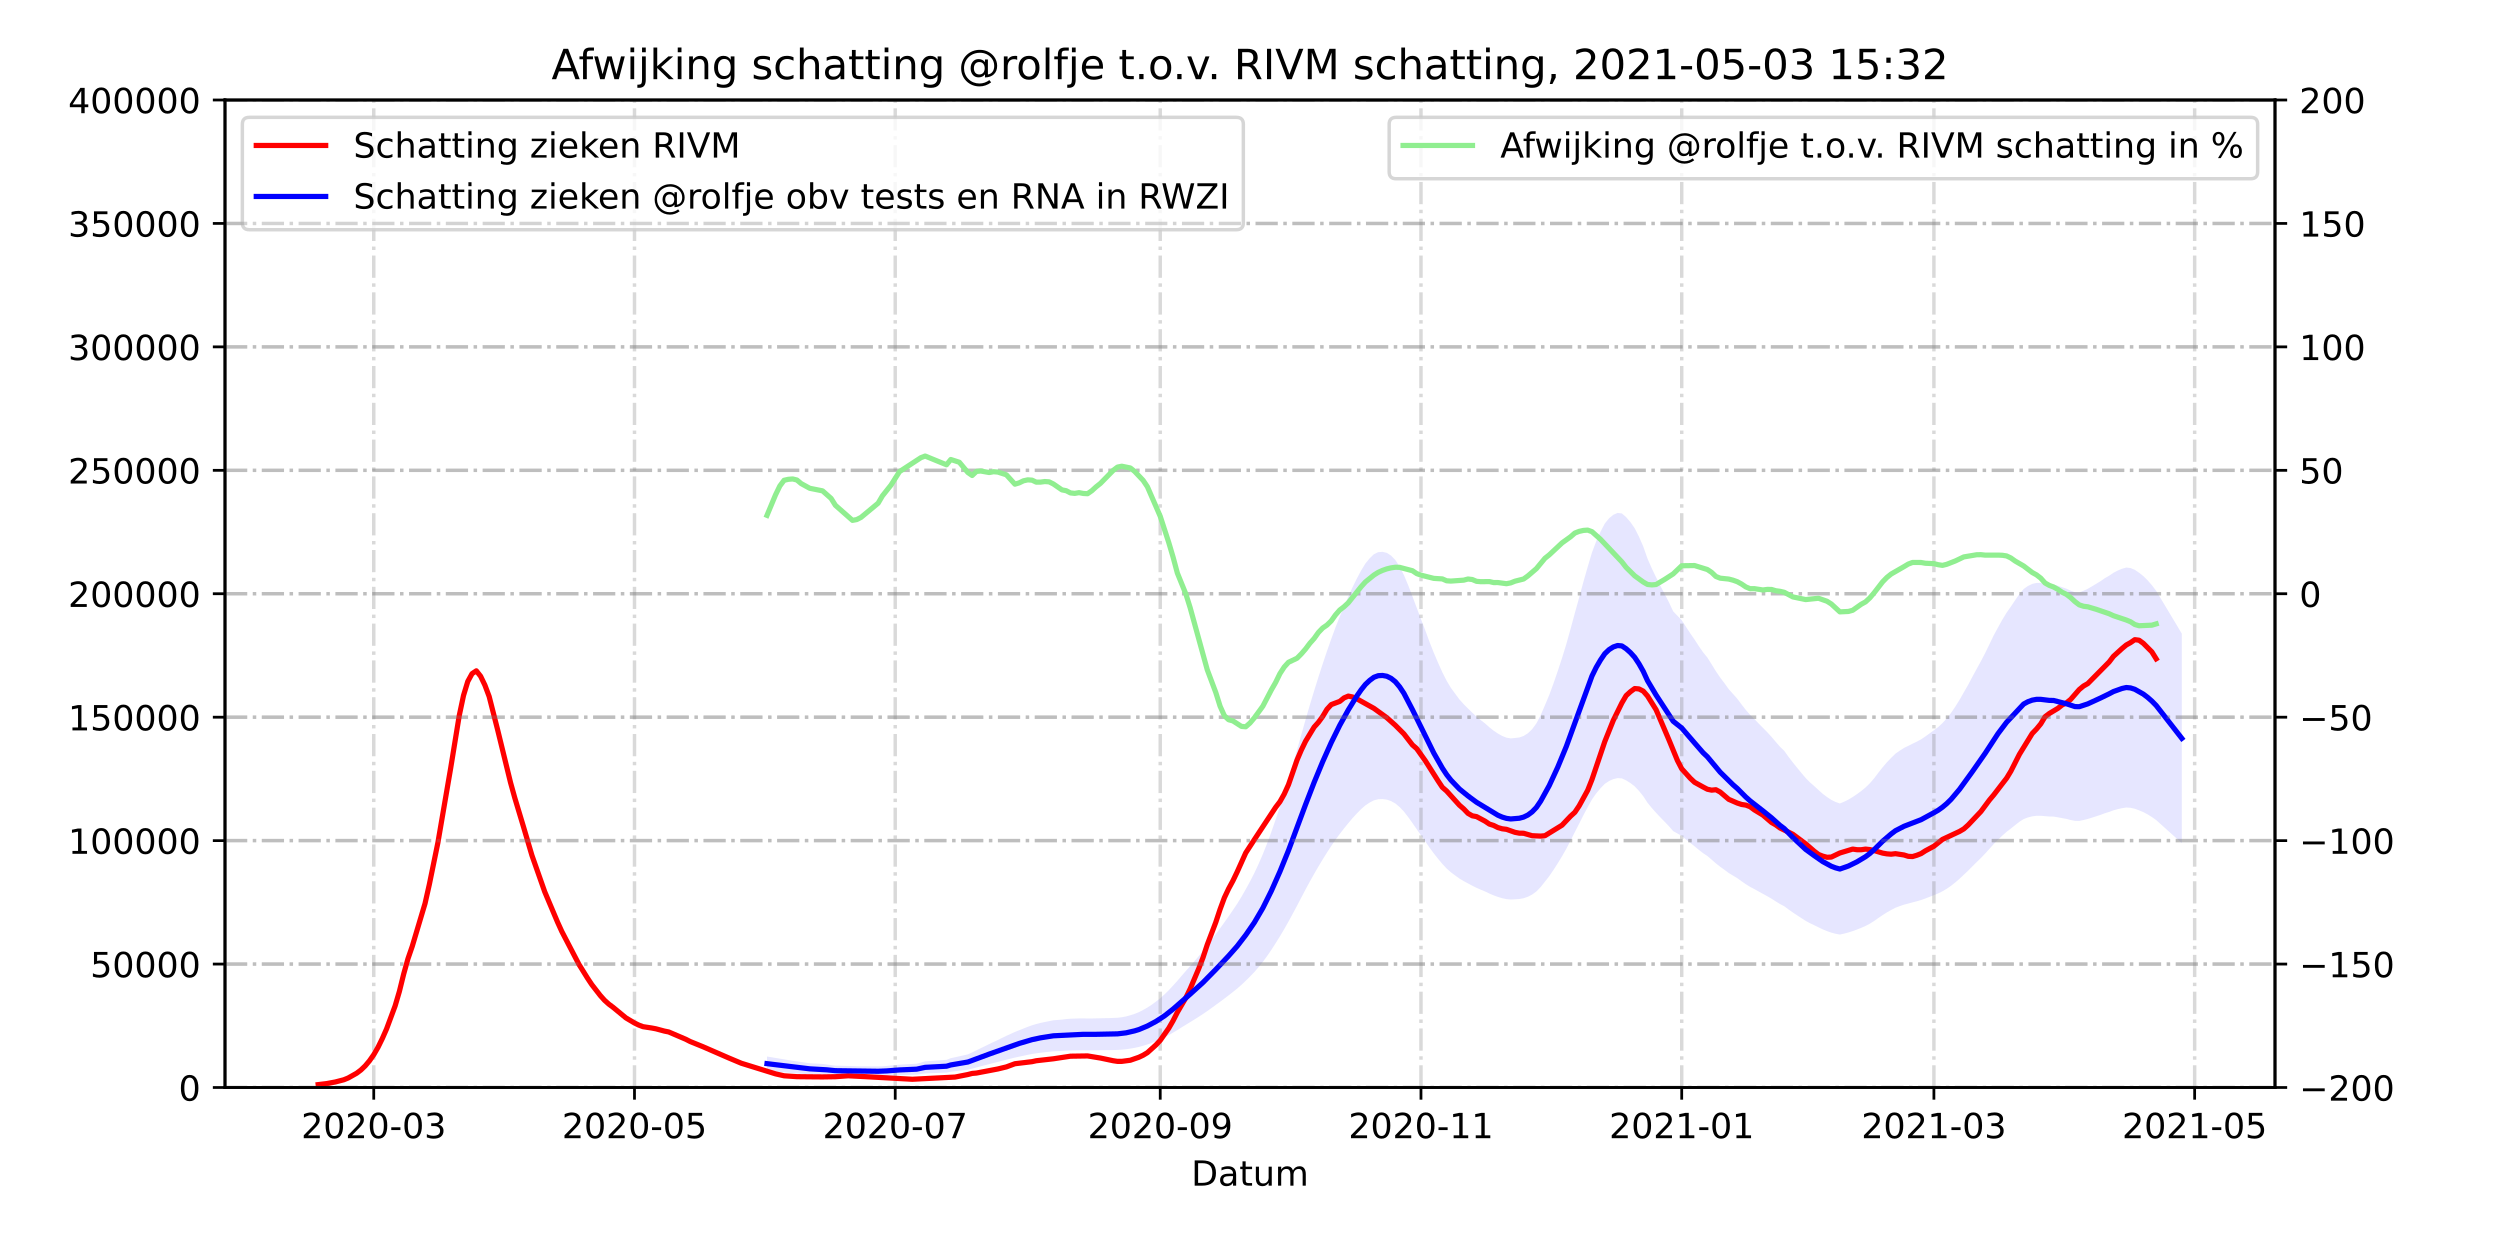 <?xml version="1.0" encoding="utf-8" standalone="no"?>
<!DOCTYPE svg PUBLIC "-//W3C//DTD SVG 1.1//EN"
  "http://www.w3.org/Graphics/SVG/1.1/DTD/svg11.dtd">
<!-- Created with matplotlib (https://matplotlib.org/) -->
<svg height="360pt" version="1.1" viewBox="0 0 720 360" width="720pt" xmlns="http://www.w3.org/2000/svg" xmlns:xlink="http://www.w3.org/1999/xlink">
 <defs>
  <style type="text/css">*{stroke-linecap:butt;stroke-linejoin:round;}</style>
 </defs>
 <g id="figure_1">
  <g id="patch_1">
   <path d="M 0 360 
L 720 360 
L 720 0 
L 0 0 
z
" style="fill:#ffffff;"/>
  </g>
  <g id="axes_1">
   <g id="patch_2">
    <path d="M 64.8 313.2 
L 655.2 313.2 
L 655.2 28.8 
L 64.8 28.8 
z
" style="fill:#ffffff;"/>
   </g>
   <g id="PolyCollection_1">
    <path clip-path="url(#p563b4fc0b1)" d="M 220.894 308.392 
L 220.894 308.392 
L 222.125 308.502 
L 223.356 308.613 
L 224.587 308.723 
L 225.818 308.834 
L 227.049 308.944 
L 228.28 309.055 
L 229.511 309.149 
L 230.742 309.24 
L 231.973 309.338 
L 233.204 309.438 
L 236.897 309.542 
L 238.128 309.637 
L 239.359 309.728 
L 240.59 309.81 
L 245.515 309.876 
L 246.746 309.908 
L 247.977 309.918 
L 252.901 309.928 
L 254.132 309.912 
L 255.363 309.858 
L 256.594 309.781 
L 259.056 309.659 
L 263.98 309.507 
L 265.211 309.334 
L 266.442 309.14 
L 272.597 308.909 
L 273.828 308.654 
L 276.29 308.362 
L 278.752 308.061 
L 279.983 307.758 
L 281.214 307.431 
L 282.445 307.105 
L 283.676 306.788 
L 284.907 306.46 
L 286.138 306.145 
L 287.369 305.835 
L 288.601 305.51 
L 289.832 305.189 
L 291.063 304.886 
L 292.294 304.587 
L 293.525 304.32 
L 294.756 304.057 
L 295.987 303.792 
L 297.218 303.555 
L 298.449 303.352 
L 299.68 303.186 
L 300.911 303.043 
L 302.142 302.909 
L 303.373 302.779 
L 305.835 302.673 
L 307.066 302.586 
L 308.297 302.532 
L 309.528 302.512 
L 310.759 302.486 
L 311.99 302.48 
L 313.221 302.5 
L 314.452 302.494 
L 315.683 302.478 
L 316.914 302.463 
L 318.145 302.449 
L 319.376 302.437 
L 320.607 302.413 
L 321.838 302.384 
L 323.069 302.305 
L 324.3 302.18 
L 325.531 301.998 
L 326.762 301.784 
L 327.993 301.52 
L 329.224 301.172 
L 330.455 300.798 
L 331.686 300.369 
L 332.917 299.881 
L 334.148 299.356 
L 335.379 298.758 
L 336.611 298.114 
L 337.842 297.394 
L 339.073 296.661 
L 340.304 295.881 
L 341.535 295.122 
L 342.766 294.375 
L 343.997 293.615 
L 345.228 292.837 
L 346.459 292.03 
L 347.69 291.189 
L 348.921 290.313 
L 350.152 289.404 
L 351.383 288.518 
L 352.614 287.596 
L 353.845 286.662 
L 355.076 285.695 
L 356.307 284.709 
L 357.538 283.629 
L 358.769 282.464 
L 360 281.255 
L 361.231 279.967 
L 362.462 278.546 
L 363.693 277.021 
L 364.924 275.349 
L 366.155 273.557 
L 367.386 271.639 
L 368.617 269.67 
L 369.848 267.596 
L 371.079 265.424 
L 372.31 263.161 
L 373.541 260.86 
L 374.772 258.505 
L 376.003 256.157 
L 377.234 253.887 
L 378.465 251.696 
L 379.696 249.572 
L 380.927 247.528 
L 382.158 245.549 
L 383.389 243.668 
L 384.621 241.846 
L 385.852 240.174 
L 387.083 238.586 
L 388.314 237.072 
L 389.545 235.608 
L 390.776 234.271 
L 392.007 233.024 
L 393.238 231.943 
L 394.469 231.132 
L 395.7 230.494 
L 396.931 230.179 
L 398.162 230.134 
L 399.393 230.289 
L 400.624 230.713 
L 401.855 231.396 
L 403.086 232.423 
L 404.317 233.724 
L 405.548 235.3 
L 406.779 237.026 
L 408.01 238.807 
L 409.241 240.567 
L 410.472 242.295 
L 411.703 244.112 
L 412.934 245.781 
L 414.165 247.334 
L 415.396 248.811 
L 416.627 250.119 
L 417.858 251.222 
L 419.089 252.133 
L 420.32 253.026 
L 421.551 253.761 
L 422.782 254.422 
L 424.013 255.076 
L 425.244 255.694 
L 426.475 256.233 
L 427.706 256.746 
L 428.937 257.338 
L 430.168 257.862 
L 431.399 258.312 
L 432.631 258.684 
L 433.862 258.946 
L 435.093 259.062 
L 436.324 259 
L 437.555 258.918 
L 438.786 258.69 
L 440.017 258.274 
L 441.248 257.636 
L 442.479 256.737 
L 443.71 255.469 
L 444.941 253.924 
L 446.172 252.346 
L 447.403 250.545 
L 448.634 248.617 
L 449.865 246.602 
L 451.096 244.449 
L 452.327 242.085 
L 453.558 239.626 
L 454.789 237.236 
L 456.02 234.791 
L 457.251 232.475 
L 458.482 230.251 
L 459.713 228.492 
L 460.944 227.021 
L 462.175 225.751 
L 463.406 224.931 
L 464.637 224.383 
L 465.868 224.097 
L 467.099 224.177 
L 468.33 224.751 
L 469.561 225.523 
L 470.792 226.474 
L 472.023 227.777 
L 473.254 229.3 
L 474.485 231.184 
L 475.716 232.701 
L 476.947 234.078 
L 478.178 235.392 
L 479.41 236.657 
L 480.641 237.941 
L 481.872 239.358 
L 484.334 240.729 
L 485.565 241.769 
L 486.796 242.77 
L 488.027 243.728 
L 489.258 244.753 
L 490.489 245.709 
L 491.72 246.524 
L 492.951 247.576 
L 494.182 248.654 
L 495.413 249.626 
L 496.644 250.502 
L 497.875 251.429 
L 499.106 252.168 
L 500.337 252.914 
L 501.568 253.8 
L 502.799 254.649 
L 504.03 255.415 
L 505.261 256.058 
L 506.492 256.753 
L 507.723 257.426 
L 508.954 258.096 
L 510.185 258.815 
L 511.416 259.601 
L 512.647 260.361 
L 513.878 261.005 
L 515.109 261.933 
L 516.34 262.796 
L 517.571 263.614 
L 518.802 264.424 
L 520.033 265.205 
L 521.264 265.878 
L 522.495 266.458 
L 523.726 267.062 
L 524.957 267.658 
L 526.188 268.16 
L 527.42 268.595 
L 528.651 268.923 
L 529.882 269.154 
L 531.113 268.881 
L 532.344 268.552 
L 533.575 268.152 
L 534.806 267.706 
L 536.037 267.221 
L 537.268 266.674 
L 538.499 266.032 
L 539.73 265.264 
L 540.961 264.387 
L 542.192 263.552 
L 543.423 262.77 
L 544.654 262.08 
L 545.885 261.431 
L 547.116 260.967 
L 548.347 260.542 
L 549.578 260.225 
L 550.809 259.884 
L 552.04 259.565 
L 553.271 259.21 
L 554.502 258.762 
L 555.733 258.285 
L 556.964 257.802 
L 558.195 257.306 
L 559.426 256.69 
L 560.657 255.965 
L 561.888 255.12 
L 563.119 254.144 
L 564.35 253.081 
L 565.581 251.92 
L 566.812 250.763 
L 568.043 249.515 
L 569.274 248.295 
L 570.505 247.095 
L 571.736 245.816 
L 572.967 244.455 
L 574.198 243.076 
L 575.43 241.855 
L 576.661 240.659 
L 577.892 239.573 
L 579.123 238.628 
L 580.354 237.643 
L 581.585 236.679 
L 582.816 235.892 
L 584.047 235.424 
L 585.278 235.106 
L 586.509 234.95 
L 587.74 234.948 
L 588.971 235.05 
L 590.202 235.159 
L 591.433 235.175 
L 592.664 235.387 
L 593.895 235.618 
L 595.126 235.84 
L 596.357 236.164 
L 597.588 236.409 
L 598.819 236.43 
L 600.05 236.166 
L 601.281 235.861 
L 602.512 235.477 
L 603.743 235.078 
L 604.974 234.674 
L 606.205 234.212 
L 607.436 233.835 
L 608.667 233.379 
L 609.898 233.036 
L 611.129 232.759 
L 612.36 232.565 
L 613.591 232.645 
L 614.822 232.919 
L 616.053 233.373 
L 617.284 233.892 
L 618.515 234.546 
L 619.746 235.305 
L 620.977 236.183 
L 622.209 237.289 
L 623.44 238.394 
L 624.671 239.5 
L 625.902 240.605 
L 627.133 241.711 
L 628.364 242.816 
L 628.364 242.816 
L 628.364 182.488 
L 627.133 180.434 
L 625.902 178.381 
L 624.671 176.328 
L 623.44 174.275 
L 622.209 172.222 
L 620.977 170.169 
L 619.746 168.539 
L 618.515 167.129 
L 617.284 165.914 
L 616.053 164.95 
L 614.822 164.107 
L 613.591 163.599 
L 612.36 163.449 
L 611.129 163.809 
L 609.898 164.325 
L 608.667 164.961 
L 607.436 165.807 
L 606.205 166.509 
L 604.974 167.367 
L 603.743 168.116 
L 602.512 168.858 
L 601.281 169.57 
L 600.05 170.137 
L 598.819 170.627 
L 597.588 170.589 
L 596.357 170.133 
L 595.126 169.531 
L 593.895 169.119 
L 592.664 168.69 
L 591.433 168.297 
L 590.202 168.267 
L 588.971 168.065 
L 587.74 167.874 
L 586.509 167.878 
L 585.278 168.169 
L 584.047 168.759 
L 582.816 169.629 
L 581.585 171.09 
L 580.354 172.879 
L 579.123 174.71 
L 577.892 176.465 
L 576.661 178.481 
L 575.43 180.702 
L 574.198 182.969 
L 572.967 185.53 
L 571.736 188.059 
L 570.505 190.433 
L 569.274 192.662 
L 568.043 194.927 
L 566.812 197.246 
L 565.581 199.394 
L 564.35 201.55 
L 563.119 203.525 
L 561.888 205.338 
L 560.657 206.906 
L 559.426 208.253 
L 558.195 209.398 
L 556.964 210.318 
L 555.733 211.215 
L 554.502 212.102 
L 553.271 212.933 
L 552.04 213.593 
L 550.809 214.184 
L 549.578 214.818 
L 548.347 215.406 
L 547.116 216.197 
L 545.885 217.058 
L 544.654 218.263 
L 543.423 219.544 
L 542.192 220.997 
L 540.961 222.547 
L 539.73 224.176 
L 538.499 225.603 
L 537.268 226.794 
L 536.037 227.811 
L 534.806 228.712 
L 533.575 229.54 
L 532.344 230.283 
L 531.113 230.892 
L 529.882 231.401 
L 528.651 230.97 
L 527.42 230.362 
L 526.188 229.554 
L 524.957 228.622 
L 523.726 227.515 
L 522.495 226.393 
L 521.264 225.317 
L 520.033 224.067 
L 518.802 222.616 
L 517.571 221.112 
L 516.34 219.592 
L 515.109 217.989 
L 513.878 216.266 
L 512.647 215.07 
L 511.416 213.66 
L 510.185 212.2 
L 508.954 210.863 
L 507.723 209.62 
L 506.492 208.37 
L 505.261 207.079 
L 504.03 205.884 
L 502.799 204.462 
L 501.568 202.886 
L 500.337 201.241 
L 499.106 199.855 
L 497.875 198.482 
L 496.644 196.761 
L 495.413 195.134 
L 494.182 193.329 
L 492.951 191.327 
L 491.72 189.374 
L 490.489 187.859 
L 489.258 186.084 
L 488.027 184.181 
L 486.796 182.402 
L 485.565 180.543 
L 484.334 178.611 
L 481.872 176.066 
L 480.641 173.433 
L 479.41 171.048 
L 478.178 168.7 
L 476.947 166.259 
L 475.716 163.702 
L 474.485 160.884 
L 473.254 157.386 
L 472.023 154.558 
L 470.792 152.138 
L 469.561 150.371 
L 468.33 148.938 
L 467.099 147.872 
L 465.868 147.723 
L 464.637 148.255 
L 463.406 149.271 
L 462.175 150.795 
L 460.944 153.153 
L 459.713 155.885 
L 458.482 159.151 
L 457.251 163.281 
L 456.02 167.583 
L 454.789 172.124 
L 453.558 176.562 
L 452.327 181.13 
L 451.096 185.52 
L 449.865 189.518 
L 448.634 193.261 
L 447.403 196.84 
L 446.172 200.185 
L 444.941 203.117 
L 443.71 205.984 
L 442.479 208.34 
L 441.248 210.009 
L 440.017 211.194 
L 438.786 211.968 
L 437.555 212.39 
L 436.324 212.542 
L 435.093 212.657 
L 433.862 212.442 
L 432.631 211.957 
L 431.399 211.264 
L 430.168 210.43 
L 428.937 209.456 
L 427.706 208.356 
L 426.475 207.403 
L 425.244 206.403 
L 424.013 205.255 
L 422.782 204.041 
L 421.551 202.814 
L 420.32 201.448 
L 419.089 199.789 
L 417.858 198.097 
L 416.627 196.05 
L 415.396 193.621 
L 414.165 190.877 
L 412.934 187.993 
L 411.703 184.894 
L 410.472 181.52 
L 409.241 178.31 
L 408.01 175.042 
L 406.779 171.734 
L 405.548 168.529 
L 404.317 165.602 
L 403.086 163.185 
L 401.855 161.279 
L 400.624 160.009 
L 399.393 159.223 
L 398.162 158.935 
L 396.931 159.019 
L 395.7 159.603 
L 394.469 160.787 
L 393.238 162.295 
L 392.007 164.302 
L 390.776 166.617 
L 389.545 169.101 
L 388.314 171.819 
L 387.083 174.632 
L 385.852 177.58 
L 384.621 180.686 
L 383.389 184.068 
L 382.158 187.562 
L 380.927 191.237 
L 379.696 195.033 
L 378.465 198.978 
L 377.234 203.047 
L 376.003 207.263 
L 374.772 211.623 
L 373.541 215.998 
L 372.31 220.27 
L 371.079 224.472 
L 369.848 228.507 
L 368.617 232.359 
L 367.386 236.016 
L 366.155 239.578 
L 364.924 242.905 
L 363.693 246.011 
L 362.462 248.842 
L 361.231 251.482 
L 360 253.873 
L 358.769 256.12 
L 357.538 258.282 
L 356.307 260.288 
L 355.076 262.12 
L 353.845 263.916 
L 352.614 265.649 
L 351.383 267.362 
L 350.152 269.008 
L 348.921 270.695 
L 347.69 272.322 
L 346.459 273.885 
L 345.228 275.383 
L 343.997 276.827 
L 342.766 278.24 
L 341.535 279.626 
L 340.304 281.037 
L 339.073 282.486 
L 337.842 283.846 
L 336.611 285.184 
L 335.379 286.379 
L 334.148 287.49 
L 332.917 288.465 
L 331.686 289.371 
L 330.455 290.168 
L 329.224 290.863 
L 327.993 291.508 
L 326.762 291.998 
L 325.531 292.396 
L 324.3 292.735 
L 323.069 292.966 
L 321.838 293.113 
L 320.607 293.168 
L 319.376 293.212 
L 318.145 293.234 
L 316.914 293.26 
L 315.683 293.288 
L 314.452 293.317 
L 313.221 293.328 
L 311.99 293.291 
L 310.759 293.302 
L 309.528 293.35 
L 308.297 293.387 
L 307.066 293.488 
L 305.835 293.65 
L 303.373 293.847 
L 302.142 294.088 
L 300.911 294.337 
L 299.68 294.602 
L 298.449 294.912 
L 297.218 295.289 
L 295.987 295.728 
L 294.756 296.221 
L 293.525 296.708 
L 292.294 297.205 
L 291.063 297.76 
L 289.832 298.322 
L 288.601 298.918 
L 287.369 299.522 
L 286.138 300.098 
L 284.907 300.683 
L 283.676 301.292 
L 282.445 301.881 
L 281.214 302.485 
L 279.983 303.093 
L 278.752 303.657 
L 276.29 304.215 
L 273.828 304.757 
L 272.597 305.23 
L 266.442 305.661 
L 265.211 306.02 
L 263.98 306.342 
L 259.056 306.624 
L 256.594 306.851 
L 255.363 306.993 
L 254.132 307.095 
L 252.901 307.123 
L 247.977 307.104 
L 246.746 307.086 
L 245.515 307.027 
L 240.59 306.904 
L 239.359 306.753 
L 238.128 306.584 
L 236.897 306.406 
L 233.204 306.214 
L 231.973 306.027 
L 230.742 305.846 
L 229.511 305.677 
L 228.28 305.502 
L 227.049 305.297 
L 225.818 305.092 
L 224.587 304.886 
L 223.356 304.681 
L 222.125 304.476 
L 220.894 304.271 
z
" style="fill:#0000ff;fill-opacity:0.1;"/>
   </g>
   <g id="matplotlib.axis_1">
    <g id="xtick_1">
     <g id="line2d_1">
      <path clip-path="url(#p563b4fc0b1)" d="M 107.64 313.2 
L 107.64 28.8 
" style="fill:none;stroke:#808080;stroke-dasharray:6.4,1.6,1,1.6;stroke-dashoffset:0;stroke-opacity:0.3;"/>
     </g>
     <g id="line2d_2">
      <defs>
       <path d="M 0 0 
L 0 3.5 
" id="m111706fa31" style="stroke:#000000;stroke-width:0.8;"/>
      </defs>
      <g>
       <use style="stroke:#000000;stroke-width:0.8;" x="107.64" xlink:href="#m111706fa31" y="313.2"/>
      </g>
     </g>
     <g id="text_1">
      <!-- 2020-03 -->
      <g transform="translate(86.748 327.798)scale(0.1 -0.1)">
       <defs>
        <path d="M 19.188 8.297 
L 53.609 8.297 
L 53.609 0 
L 7.328 0 
L 7.328 8.297 
Q 12.938 14.109 22.625 23.891 
Q 32.328 33.688 34.812 36.531 
Q 39.547 41.844 41.422 45.531 
Q 43.312 49.219 43.312 52.781 
Q 43.312 58.594 39.234 62.25 
Q 35.156 65.922 28.609 65.922 
Q 23.969 65.922 18.812 64.312 
Q 13.672 62.703 7.812 59.422 
L 7.812 69.391 
Q 13.766 71.781 18.938 73 
Q 24.125 74.219 28.422 74.219 
Q 39.75 74.219 46.484 68.547 
Q 53.219 62.891 53.219 53.422 
Q 53.219 48.922 51.531 44.891 
Q 49.859 40.875 45.406 35.406 
Q 44.188 33.984 37.641 27.219 
Q 31.109 20.453 19.188 8.297 
z
" id="DejaVuSans-50"/>
        <path d="M 31.781 66.406 
Q 24.172 66.406 20.328 58.906 
Q 16.5 51.422 16.5 36.375 
Q 16.5 21.391 20.328 13.891 
Q 24.172 6.391 31.781 6.391 
Q 39.453 6.391 43.281 13.891 
Q 47.125 21.391 47.125 36.375 
Q 47.125 51.422 43.281 58.906 
Q 39.453 66.406 31.781 66.406 
z
M 31.781 74.219 
Q 44.047 74.219 50.516 64.516 
Q 56.984 54.828 56.984 36.375 
Q 56.984 17.969 50.516 8.266 
Q 44.047 -1.422 31.781 -1.422 
Q 19.531 -1.422 13.062 8.266 
Q 6.594 17.969 6.594 36.375 
Q 6.594 54.828 13.062 64.516 
Q 19.531 74.219 31.781 74.219 
z
" id="DejaVuSans-48"/>
        <path d="M 4.891 31.391 
L 31.203 31.391 
L 31.203 23.391 
L 4.891 23.391 
z
" id="DejaVuSans-45"/>
        <path d="M 40.578 39.312 
Q 47.656 37.797 51.625 33 
Q 55.609 28.219 55.609 21.188 
Q 55.609 10.406 48.188 4.484 
Q 40.766 -1.422 27.094 -1.422 
Q 22.516 -1.422 17.656 -0.516 
Q 12.797 0.391 7.625 2.203 
L 7.625 11.719 
Q 11.719 9.328 16.594 8.109 
Q 21.484 6.891 26.812 6.891 
Q 36.078 6.891 40.938 10.547 
Q 45.797 14.203 45.797 21.188 
Q 45.797 27.641 41.281 31.266 
Q 36.766 34.906 28.719 34.906 
L 20.219 34.906 
L 20.219 43.016 
L 29.109 43.016 
Q 36.375 43.016 40.234 45.922 
Q 44.094 48.828 44.094 54.297 
Q 44.094 59.906 40.109 62.906 
Q 36.141 65.922 28.719 65.922 
Q 24.656 65.922 20.016 65.031 
Q 15.375 64.156 9.812 62.312 
L 9.812 71.094 
Q 15.438 72.656 20.344 73.438 
Q 25.25 74.219 29.594 74.219 
Q 40.828 74.219 47.359 69.109 
Q 53.906 64.016 53.906 55.328 
Q 53.906 49.266 50.438 45.094 
Q 46.969 40.922 40.578 39.312 
z
" id="DejaVuSans-51"/>
       </defs>
       <use xlink:href="#DejaVuSans-50"/>
       <use x="63.623" xlink:href="#DejaVuSans-48"/>
       <use x="127.246" xlink:href="#DejaVuSans-50"/>
       <use x="190.869" xlink:href="#DejaVuSans-48"/>
       <use x="254.492" xlink:href="#DejaVuSans-45"/>
       <use x="290.576" xlink:href="#DejaVuSans-48"/>
       <use x="354.199" xlink:href="#DejaVuSans-51"/>
      </g>
     </g>
    </g>
    <g id="xtick_2">
     <g id="line2d_3">
      <path clip-path="url(#p563b4fc0b1)" d="M 182.732 313.2 
L 182.732 28.8 
" style="fill:none;stroke:#808080;stroke-dasharray:6.4,1.6,1,1.6;stroke-dashoffset:0;stroke-opacity:0.3;"/>
     </g>
     <g id="line2d_4">
      <g>
       <use style="stroke:#000000;stroke-width:0.8;" x="182.732" xlink:href="#m111706fa31" y="313.2"/>
      </g>
     </g>
     <g id="text_2">
      <!-- 2020-05 -->
      <g transform="translate(161.841 327.798)scale(0.1 -0.1)">
       <defs>
        <path d="M 10.797 72.906 
L 49.516 72.906 
L 49.516 64.594 
L 19.828 64.594 
L 19.828 46.734 
Q 21.969 47.469 24.109 47.828 
Q 26.266 48.188 28.422 48.188 
Q 40.625 48.188 47.75 41.5 
Q 54.891 34.812 54.891 23.391 
Q 54.891 11.625 47.562 5.094 
Q 40.234 -1.422 26.906 -1.422 
Q 22.312 -1.422 17.547 -0.641 
Q 12.797 0.141 7.719 1.703 
L 7.719 11.625 
Q 12.109 9.234 16.797 8.062 
Q 21.484 6.891 26.703 6.891 
Q 35.156 6.891 40.078 11.328 
Q 45.016 15.766 45.016 23.391 
Q 45.016 31 40.078 35.438 
Q 35.156 39.891 26.703 39.891 
Q 22.75 39.891 18.812 39.016 
Q 14.891 38.141 10.797 36.281 
z
" id="DejaVuSans-53"/>
       </defs>
       <use xlink:href="#DejaVuSans-50"/>
       <use x="63.623" xlink:href="#DejaVuSans-48"/>
       <use x="127.246" xlink:href="#DejaVuSans-50"/>
       <use x="190.869" xlink:href="#DejaVuSans-48"/>
       <use x="254.492" xlink:href="#DejaVuSans-45"/>
       <use x="290.576" xlink:href="#DejaVuSans-48"/>
       <use x="354.199" xlink:href="#DejaVuSans-53"/>
      </g>
     </g>
    </g>
    <g id="xtick_3">
     <g id="line2d_5">
      <path clip-path="url(#p563b4fc0b1)" d="M 257.825 313.2 
L 257.825 28.8 
" style="fill:none;stroke:#808080;stroke-dasharray:6.4,1.6,1,1.6;stroke-dashoffset:0;stroke-opacity:0.3;"/>
     </g>
     <g id="line2d_6">
      <g>
       <use style="stroke:#000000;stroke-width:0.8;" x="257.825" xlink:href="#m111706fa31" y="313.2"/>
      </g>
     </g>
     <g id="text_3">
      <!-- 2020-07 -->
      <g transform="translate(236.933 327.798)scale(0.1 -0.1)">
       <defs>
        <path d="M 8.203 72.906 
L 55.078 72.906 
L 55.078 68.703 
L 28.609 0 
L 18.312 0 
L 43.219 64.594 
L 8.203 64.594 
z
" id="DejaVuSans-55"/>
       </defs>
       <use xlink:href="#DejaVuSans-50"/>
       <use x="63.623" xlink:href="#DejaVuSans-48"/>
       <use x="127.246" xlink:href="#DejaVuSans-50"/>
       <use x="190.869" xlink:href="#DejaVuSans-48"/>
       <use x="254.492" xlink:href="#DejaVuSans-45"/>
       <use x="290.576" xlink:href="#DejaVuSans-48"/>
       <use x="354.199" xlink:href="#DejaVuSans-55"/>
      </g>
     </g>
    </g>
    <g id="xtick_4">
     <g id="line2d_7">
      <path clip-path="url(#p563b4fc0b1)" d="M 334.148 313.2 
L 334.148 28.8 
" style="fill:none;stroke:#808080;stroke-dasharray:6.4,1.6,1,1.6;stroke-dashoffset:0;stroke-opacity:0.3;"/>
     </g>
     <g id="line2d_8">
      <g>
       <use style="stroke:#000000;stroke-width:0.8;" x="334.148" xlink:href="#m111706fa31" y="313.2"/>
      </g>
     </g>
     <g id="text_4">
      <!-- 2020-09 -->
      <g transform="translate(313.257 327.798)scale(0.1 -0.1)">
       <defs>
        <path d="M 10.984 1.516 
L 10.984 10.5 
Q 14.703 8.734 18.5 7.812 
Q 22.312 6.891 25.984 6.891 
Q 35.75 6.891 40.891 13.453 
Q 46.047 20.016 46.781 33.406 
Q 43.953 29.203 39.594 26.953 
Q 35.25 24.703 29.984 24.703 
Q 19.047 24.703 12.672 31.312 
Q 6.297 37.938 6.297 49.422 
Q 6.297 60.641 12.938 67.422 
Q 19.578 74.219 30.609 74.219 
Q 43.266 74.219 49.922 64.516 
Q 56.594 54.828 56.594 36.375 
Q 56.594 19.141 48.406 8.859 
Q 40.234 -1.422 26.422 -1.422 
Q 22.703 -1.422 18.891 -0.688 
Q 15.094 0.047 10.984 1.516 
z
M 30.609 32.422 
Q 37.25 32.422 41.125 36.953 
Q 45.016 41.5 45.016 49.422 
Q 45.016 57.281 41.125 61.844 
Q 37.25 66.406 30.609 66.406 
Q 23.969 66.406 20.094 61.844 
Q 16.219 57.281 16.219 49.422 
Q 16.219 41.5 20.094 36.953 
Q 23.969 32.422 30.609 32.422 
z
" id="DejaVuSans-57"/>
       </defs>
       <use xlink:href="#DejaVuSans-50"/>
       <use x="63.623" xlink:href="#DejaVuSans-48"/>
       <use x="127.246" xlink:href="#DejaVuSans-50"/>
       <use x="190.869" xlink:href="#DejaVuSans-48"/>
       <use x="254.492" xlink:href="#DejaVuSans-45"/>
       <use x="290.576" xlink:href="#DejaVuSans-48"/>
       <use x="354.199" xlink:href="#DejaVuSans-57"/>
      </g>
     </g>
    </g>
    <g id="xtick_5">
     <g id="line2d_9">
      <path clip-path="url(#p563b4fc0b1)" d="M 409.241 313.2 
L 409.241 28.8 
" style="fill:none;stroke:#808080;stroke-dasharray:6.4,1.6,1,1.6;stroke-dashoffset:0;stroke-opacity:0.3;"/>
     </g>
     <g id="line2d_10">
      <g>
       <use style="stroke:#000000;stroke-width:0.8;" x="409.241" xlink:href="#m111706fa31" y="313.2"/>
      </g>
     </g>
     <g id="text_5">
      <!-- 2020-11 -->
      <g transform="translate(388.35 327.798)scale(0.1 -0.1)">
       <defs>
        <path d="M 12.406 8.297 
L 28.516 8.297 
L 28.516 63.922 
L 10.984 60.406 
L 10.984 69.391 
L 28.422 72.906 
L 38.281 72.906 
L 38.281 8.297 
L 54.391 8.297 
L 54.391 0 
L 12.406 0 
z
" id="DejaVuSans-49"/>
       </defs>
       <use xlink:href="#DejaVuSans-50"/>
       <use x="63.623" xlink:href="#DejaVuSans-48"/>
       <use x="127.246" xlink:href="#DejaVuSans-50"/>
       <use x="190.869" xlink:href="#DejaVuSans-48"/>
       <use x="254.492" xlink:href="#DejaVuSans-45"/>
       <use x="290.576" xlink:href="#DejaVuSans-49"/>
       <use x="354.199" xlink:href="#DejaVuSans-49"/>
      </g>
     </g>
    </g>
    <g id="xtick_6">
     <g id="line2d_11">
      <path clip-path="url(#p563b4fc0b1)" d="M 484.334 313.2 
L 484.334 28.8 
" style="fill:none;stroke:#808080;stroke-dasharray:6.4,1.6,1,1.6;stroke-dashoffset:0;stroke-opacity:0.3;"/>
     </g>
     <g id="line2d_12">
      <g>
       <use style="stroke:#000000;stroke-width:0.8;" x="484.334" xlink:href="#m111706fa31" y="313.2"/>
      </g>
     </g>
     <g id="text_6">
      <!-- 2021-01 -->
      <g transform="translate(463.442 327.798)scale(0.1 -0.1)">
       <use xlink:href="#DejaVuSans-50"/>
       <use x="63.623" xlink:href="#DejaVuSans-48"/>
       <use x="127.246" xlink:href="#DejaVuSans-50"/>
       <use x="190.869" xlink:href="#DejaVuSans-49"/>
       <use x="254.492" xlink:href="#DejaVuSans-45"/>
       <use x="290.576" xlink:href="#DejaVuSans-48"/>
       <use x="354.199" xlink:href="#DejaVuSans-49"/>
      </g>
     </g>
    </g>
    <g id="xtick_7">
     <g id="line2d_13">
      <path clip-path="url(#p563b4fc0b1)" d="M 556.964 313.2 
L 556.964 28.8 
" style="fill:none;stroke:#808080;stroke-dasharray:6.4,1.6,1,1.6;stroke-dashoffset:0;stroke-opacity:0.3;"/>
     </g>
     <g id="line2d_14">
      <g>
       <use style="stroke:#000000;stroke-width:0.8;" x="556.964" xlink:href="#m111706fa31" y="313.2"/>
      </g>
     </g>
     <g id="text_7">
      <!-- 2021-03 -->
      <g transform="translate(536.073 327.798)scale(0.1 -0.1)">
       <use xlink:href="#DejaVuSans-50"/>
       <use x="63.623" xlink:href="#DejaVuSans-48"/>
       <use x="127.246" xlink:href="#DejaVuSans-50"/>
       <use x="190.869" xlink:href="#DejaVuSans-49"/>
       <use x="254.492" xlink:href="#DejaVuSans-45"/>
       <use x="290.576" xlink:href="#DejaVuSans-48"/>
       <use x="354.199" xlink:href="#DejaVuSans-51"/>
      </g>
     </g>
    </g>
    <g id="xtick_8">
     <g id="line2d_15">
      <path clip-path="url(#p563b4fc0b1)" d="M 632.057 313.2 
L 632.057 28.8 
" style="fill:none;stroke:#808080;stroke-dasharray:6.4,1.6,1,1.6;stroke-dashoffset:0;stroke-opacity:0.3;"/>
     </g>
     <g id="line2d_16">
      <g>
       <use style="stroke:#000000;stroke-width:0.8;" x="632.057" xlink:href="#m111706fa31" y="313.2"/>
      </g>
     </g>
     <g id="text_8">
      <!-- 2021-05 -->
      <g transform="translate(611.165 327.798)scale(0.1 -0.1)">
       <use xlink:href="#DejaVuSans-50"/>
       <use x="63.623" xlink:href="#DejaVuSans-48"/>
       <use x="127.246" xlink:href="#DejaVuSans-50"/>
       <use x="190.869" xlink:href="#DejaVuSans-49"/>
       <use x="254.492" xlink:href="#DejaVuSans-45"/>
       <use x="290.576" xlink:href="#DejaVuSans-48"/>
       <use x="354.199" xlink:href="#DejaVuSans-53"/>
      </g>
     </g>
    </g>
    <g id="text_9">
     <!-- Datum -->
     <g transform="translate(343.087 341.477)scale(0.1 -0.1)">
      <defs>
       <path d="M 19.672 64.797 
L 19.672 8.109 
L 31.594 8.109 
Q 46.688 8.109 53.688 14.938 
Q 60.688 21.781 60.688 36.531 
Q 60.688 51.172 53.688 57.984 
Q 46.688 64.797 31.594 64.797 
z
M 9.812 72.906 
L 30.078 72.906 
Q 51.266 72.906 61.172 64.094 
Q 71.094 55.281 71.094 36.531 
Q 71.094 17.672 61.125 8.828 
Q 51.172 0 30.078 0 
L 9.812 0 
z
" id="DejaVuSans-68"/>
       <path d="M 34.281 27.484 
Q 23.391 27.484 19.188 25 
Q 14.984 22.516 14.984 16.5 
Q 14.984 11.719 18.141 8.906 
Q 21.297 6.109 26.703 6.109 
Q 34.188 6.109 38.703 11.406 
Q 43.219 16.703 43.219 25.484 
L 43.219 27.484 
z
M 52.203 31.203 
L 52.203 0 
L 43.219 0 
L 43.219 8.297 
Q 40.141 3.328 35.547 0.953 
Q 30.953 -1.422 24.312 -1.422 
Q 15.922 -1.422 10.953 3.297 
Q 6 8.016 6 15.922 
Q 6 25.141 12.172 29.828 
Q 18.359 34.516 30.609 34.516 
L 43.219 34.516 
L 43.219 35.406 
Q 43.219 41.609 39.141 45 
Q 35.062 48.391 27.688 48.391 
Q 23 48.391 18.547 47.266 
Q 14.109 46.141 10.016 43.891 
L 10.016 52.203 
Q 14.938 54.109 19.578 55.047 
Q 24.219 56 28.609 56 
Q 40.484 56 46.344 49.844 
Q 52.203 43.703 52.203 31.203 
z
" id="DejaVuSans-97"/>
       <path d="M 18.312 70.219 
L 18.312 54.688 
L 36.812 54.688 
L 36.812 47.703 
L 18.312 47.703 
L 18.312 18.016 
Q 18.312 11.328 20.141 9.422 
Q 21.969 7.516 27.594 7.516 
L 36.812 7.516 
L 36.812 0 
L 27.594 0 
Q 17.188 0 13.234 3.875 
Q 9.281 7.766 9.281 18.016 
L 9.281 47.703 
L 2.688 47.703 
L 2.688 54.688 
L 9.281 54.688 
L 9.281 70.219 
z
" id="DejaVuSans-116"/>
       <path d="M 8.5 21.578 
L 8.5 54.688 
L 17.484 54.688 
L 17.484 21.922 
Q 17.484 14.156 20.5 10.266 
Q 23.531 6.391 29.594 6.391 
Q 36.859 6.391 41.078 11.031 
Q 45.312 15.672 45.312 23.688 
L 45.312 54.688 
L 54.297 54.688 
L 54.297 0 
L 45.312 0 
L 45.312 8.406 
Q 42.047 3.422 37.719 1 
Q 33.406 -1.422 27.688 -1.422 
Q 18.266 -1.422 13.375 4.438 
Q 8.5 10.297 8.5 21.578 
z
M 31.109 56 
z
" id="DejaVuSans-117"/>
       <path d="M 52 44.188 
Q 55.375 50.25 60.062 53.125 
Q 64.75 56 71.094 56 
Q 79.641 56 84.281 50.016 
Q 88.922 44.047 88.922 33.016 
L 88.922 0 
L 79.891 0 
L 79.891 32.719 
Q 79.891 40.578 77.094 44.375 
Q 74.312 48.188 68.609 48.188 
Q 61.625 48.188 57.562 43.547 
Q 53.516 38.922 53.516 30.906 
L 53.516 0 
L 44.484 0 
L 44.484 32.719 
Q 44.484 40.625 41.703 44.406 
Q 38.922 48.188 33.109 48.188 
Q 26.219 48.188 22.156 43.531 
Q 18.109 38.875 18.109 30.906 
L 18.109 0 
L 9.078 0 
L 9.078 54.688 
L 18.109 54.688 
L 18.109 46.188 
Q 21.188 51.219 25.484 53.609 
Q 29.781 56 35.688 56 
Q 41.656 56 45.828 52.969 
Q 50 49.953 52 44.188 
z
" id="DejaVuSans-109"/>
      </defs>
      <use xlink:href="#DejaVuSans-68"/>
      <use x="77.002" xlink:href="#DejaVuSans-97"/>
      <use x="138.281" xlink:href="#DejaVuSans-116"/>
      <use x="177.49" xlink:href="#DejaVuSans-117"/>
      <use x="240.869" xlink:href="#DejaVuSans-109"/>
     </g>
    </g>
   </g>
   <g id="matplotlib.axis_2">
    <g id="ytick_1">
     <g id="line2d_17">
      <path clip-path="url(#p563b4fc0b1)" d="M 64.8 313.2 
L 655.2 313.2 
" style="fill:none;stroke:#808080;stroke-dasharray:6.4,1.6,1,1.6;stroke-dashoffset:0;stroke-opacity:0.3;"/>
     </g>
     <g id="line2d_18">
      <defs>
       <path d="M 0 0 
L -3.5 0 
" id="m8fe0021733" style="stroke:#000000;stroke-width:0.8;"/>
      </defs>
      <g>
       <use style="stroke:#000000;stroke-width:0.8;" x="64.8" xlink:href="#m8fe0021733" y="313.2"/>
      </g>
     </g>
     <g id="text_10">
      <!-- 0 -->
      <g transform="translate(51.438 316.999)scale(0.1 -0.1)">
       <use xlink:href="#DejaVuSans-48"/>
      </g>
     </g>
    </g>
    <g id="ytick_2">
     <g id="line2d_19">
      <path clip-path="url(#p563b4fc0b1)" d="M 64.8 277.65 
L 655.2 277.65 
" style="fill:none;stroke:#808080;stroke-dasharray:6.4,1.6,1,1.6;stroke-dashoffset:0;stroke-opacity:0.3;"/>
     </g>
     <g id="line2d_20">
      <g>
       <use style="stroke:#000000;stroke-width:0.8;" x="64.8" xlink:href="#m8fe0021733" y="277.65"/>
      </g>
     </g>
     <g id="text_11">
      <!-- 50000 -->
      <g transform="translate(25.988 281.449)scale(0.1 -0.1)">
       <use xlink:href="#DejaVuSans-53"/>
       <use x="63.623" xlink:href="#DejaVuSans-48"/>
       <use x="127.246" xlink:href="#DejaVuSans-48"/>
       <use x="190.869" xlink:href="#DejaVuSans-48"/>
       <use x="254.492" xlink:href="#DejaVuSans-48"/>
      </g>
     </g>
    </g>
    <g id="ytick_3">
     <g id="line2d_21">
      <path clip-path="url(#p563b4fc0b1)" d="M 64.8 242.1 
L 655.2 242.1 
" style="fill:none;stroke:#808080;stroke-dasharray:6.4,1.6,1,1.6;stroke-dashoffset:0;stroke-opacity:0.3;"/>
     </g>
     <g id="line2d_22">
      <g>
       <use style="stroke:#000000;stroke-width:0.8;" x="64.8" xlink:href="#m8fe0021733" y="242.1"/>
      </g>
     </g>
     <g id="text_12">
      <!-- 100000 -->
      <g transform="translate(19.625 245.899)scale(0.1 -0.1)">
       <use xlink:href="#DejaVuSans-49"/>
       <use x="63.623" xlink:href="#DejaVuSans-48"/>
       <use x="127.246" xlink:href="#DejaVuSans-48"/>
       <use x="190.869" xlink:href="#DejaVuSans-48"/>
       <use x="254.492" xlink:href="#DejaVuSans-48"/>
       <use x="318.115" xlink:href="#DejaVuSans-48"/>
      </g>
     </g>
    </g>
    <g id="ytick_4">
     <g id="line2d_23">
      <path clip-path="url(#p563b4fc0b1)" d="M 64.8 206.55 
L 655.2 206.55 
" style="fill:none;stroke:#808080;stroke-dasharray:6.4,1.6,1,1.6;stroke-dashoffset:0;stroke-opacity:0.3;"/>
     </g>
     <g id="line2d_24">
      <g>
       <use style="stroke:#000000;stroke-width:0.8;" x="64.8" xlink:href="#m8fe0021733" y="206.55"/>
      </g>
     </g>
     <g id="text_13">
      <!-- 150000 -->
      <g transform="translate(19.625 210.349)scale(0.1 -0.1)">
       <use xlink:href="#DejaVuSans-49"/>
       <use x="63.623" xlink:href="#DejaVuSans-53"/>
       <use x="127.246" xlink:href="#DejaVuSans-48"/>
       <use x="190.869" xlink:href="#DejaVuSans-48"/>
       <use x="254.492" xlink:href="#DejaVuSans-48"/>
       <use x="318.115" xlink:href="#DejaVuSans-48"/>
      </g>
     </g>
    </g>
    <g id="ytick_5">
     <g id="line2d_25">
      <path clip-path="url(#p563b4fc0b1)" d="M 64.8 171 
L 655.2 171 
" style="fill:none;stroke:#808080;stroke-dasharray:6.4,1.6,1,1.6;stroke-dashoffset:0;stroke-opacity:0.3;"/>
     </g>
     <g id="line2d_26">
      <g>
       <use style="stroke:#000000;stroke-width:0.8;" x="64.8" xlink:href="#m8fe0021733" y="171"/>
      </g>
     </g>
     <g id="text_14">
      <!-- 200000 -->
      <g transform="translate(19.625 174.799)scale(0.1 -0.1)">
       <use xlink:href="#DejaVuSans-50"/>
       <use x="63.623" xlink:href="#DejaVuSans-48"/>
       <use x="127.246" xlink:href="#DejaVuSans-48"/>
       <use x="190.869" xlink:href="#DejaVuSans-48"/>
       <use x="254.492" xlink:href="#DejaVuSans-48"/>
       <use x="318.115" xlink:href="#DejaVuSans-48"/>
      </g>
     </g>
    </g>
    <g id="ytick_6">
     <g id="line2d_27">
      <path clip-path="url(#p563b4fc0b1)" d="M 64.8 135.45 
L 655.2 135.45 
" style="fill:none;stroke:#808080;stroke-dasharray:6.4,1.6,1,1.6;stroke-dashoffset:0;stroke-opacity:0.3;"/>
     </g>
     <g id="line2d_28">
      <g>
       <use style="stroke:#000000;stroke-width:0.8;" x="64.8" xlink:href="#m8fe0021733" y="135.45"/>
      </g>
     </g>
     <g id="text_15">
      <!-- 250000 -->
      <g transform="translate(19.625 139.249)scale(0.1 -0.1)">
       <use xlink:href="#DejaVuSans-50"/>
       <use x="63.623" xlink:href="#DejaVuSans-53"/>
       <use x="127.246" xlink:href="#DejaVuSans-48"/>
       <use x="190.869" xlink:href="#DejaVuSans-48"/>
       <use x="254.492" xlink:href="#DejaVuSans-48"/>
       <use x="318.115" xlink:href="#DejaVuSans-48"/>
      </g>
     </g>
    </g>
    <g id="ytick_7">
     <g id="line2d_29">
      <path clip-path="url(#p563b4fc0b1)" d="M 64.8 99.9 
L 655.2 99.9 
" style="fill:none;stroke:#808080;stroke-dasharray:6.4,1.6,1,1.6;stroke-dashoffset:0;stroke-opacity:0.3;"/>
     </g>
     <g id="line2d_30">
      <g>
       <use style="stroke:#000000;stroke-width:0.8;" x="64.8" xlink:href="#m8fe0021733" y="99.9"/>
      </g>
     </g>
     <g id="text_16">
      <!-- 300000 -->
      <g transform="translate(19.625 103.699)scale(0.1 -0.1)">
       <use xlink:href="#DejaVuSans-51"/>
       <use x="63.623" xlink:href="#DejaVuSans-48"/>
       <use x="127.246" xlink:href="#DejaVuSans-48"/>
       <use x="190.869" xlink:href="#DejaVuSans-48"/>
       <use x="254.492" xlink:href="#DejaVuSans-48"/>
       <use x="318.115" xlink:href="#DejaVuSans-48"/>
      </g>
     </g>
    </g>
    <g id="ytick_8">
     <g id="line2d_31">
      <path clip-path="url(#p563b4fc0b1)" d="M 64.8 64.35 
L 655.2 64.35 
" style="fill:none;stroke:#808080;stroke-dasharray:6.4,1.6,1,1.6;stroke-dashoffset:0;stroke-opacity:0.3;"/>
     </g>
     <g id="line2d_32">
      <g>
       <use style="stroke:#000000;stroke-width:0.8;" x="64.8" xlink:href="#m8fe0021733" y="64.35"/>
      </g>
     </g>
     <g id="text_17">
      <!-- 350000 -->
      <g transform="translate(19.625 68.149)scale(0.1 -0.1)">
       <use xlink:href="#DejaVuSans-51"/>
       <use x="63.623" xlink:href="#DejaVuSans-53"/>
       <use x="127.246" xlink:href="#DejaVuSans-48"/>
       <use x="190.869" xlink:href="#DejaVuSans-48"/>
       <use x="254.492" xlink:href="#DejaVuSans-48"/>
       <use x="318.115" xlink:href="#DejaVuSans-48"/>
      </g>
     </g>
    </g>
    <g id="ytick_9">
     <g id="line2d_33">
      <path clip-path="url(#p563b4fc0b1)" d="M 64.8 28.8 
L 655.2 28.8 
" style="fill:none;stroke:#808080;stroke-dasharray:6.4,1.6,1,1.6;stroke-dashoffset:0;stroke-opacity:0.3;"/>
     </g>
     <g id="line2d_34">
      <g>
       <use style="stroke:#000000;stroke-width:0.8;" x="64.8" xlink:href="#m8fe0021733" y="28.8"/>
      </g>
     </g>
     <g id="text_18">
      <!-- 400000 -->
      <g transform="translate(19.625 32.599)scale(0.1 -0.1)">
       <defs>
        <path d="M 37.797 64.312 
L 12.891 25.391 
L 37.797 25.391 
z
M 35.203 72.906 
L 47.609 72.906 
L 47.609 25.391 
L 58.016 25.391 
L 58.016 17.188 
L 47.609 17.188 
L 47.609 0 
L 37.797 0 
L 37.797 17.188 
L 4.891 17.188 
L 4.891 26.703 
z
" id="DejaVuSans-52"/>
       </defs>
       <use xlink:href="#DejaVuSans-52"/>
       <use x="63.623" xlink:href="#DejaVuSans-48"/>
       <use x="127.246" xlink:href="#DejaVuSans-48"/>
       <use x="190.869" xlink:href="#DejaVuSans-48"/>
       <use x="254.492" xlink:href="#DejaVuSans-48"/>
       <use x="318.115" xlink:href="#DejaVuSans-48"/>
      </g>
     </g>
    </g>
   </g>
   <g id="line2d_35">
    <path clip-path="url(#p563b4fc0b1)" d="M 91.636 312.367 
L 94.098 312.07 
L 96.56 311.611 
L 99.023 310.972 
L 100.254 310.472 
L 102.716 309.088 
L 103.947 308.159 
L 105.178 306.974 
L 106.409 305.509 
L 107.64 303.752 
L 108.871 301.619 
L 110.102 299.113 
L 111.333 296.324 
L 113.795 289.699 
L 115.026 285.52 
L 116.257 280.535 
L 117.488 276.131 
L 118.719 272.556 
L 122.412 260.199 
L 123.643 254.746 
L 126.105 242.731 
L 129.798 221.199 
L 132.26 206.107 
L 133.491 200.3 
L 134.722 196.249 
L 135.953 194.01 
L 137.184 193.197 
L 138.415 194.76 
L 139.646 197.315 
L 140.877 200.587 
L 143.339 210.268 
L 147.033 225.379 
L 148.264 229.81 
L 150.726 237.991 
L 153.188 246.331 
L 156.881 256.833 
L 160.574 265.572 
L 161.805 268.279 
L 166.729 277.725 
L 169.191 281.691 
L 170.422 283.546 
L 172.884 286.715 
L 174.115 288.089 
L 175.346 289.194 
L 176.577 290.11 
L 180.27 293.156 
L 182.732 294.621 
L 183.963 295.223 
L 185.194 295.685 
L 187.656 296.061 
L 188.887 296.294 
L 191.349 296.954 
L 192.58 297.2 
L 197.505 299.31 
L 198.736 299.943 
L 202.429 301.445 
L 209.815 304.662 
L 212.277 305.7 
L 213.508 306.217 
L 223.356 309.272 
L 225.818 309.83 
L 229.511 310.079 
L 233.204 310.122 
L 236.897 310.152 
L 240.59 310.092 
L 244.284 309.827 
L 249.208 310.075 
L 262.749 310.83 
L 275.059 310.195 
L 278.752 309.464 
L 279.983 309.149 
L 281.214 309.041 
L 287.369 307.865 
L 289.832 307.27 
L 292.294 306.357 
L 297.218 305.762 
L 298.449 305.491 
L 303.373 304.932 
L 308.297 304.184 
L 313.221 304.108 
L 316.914 304.715 
L 320.607 305.492 
L 321.838 305.675 
L 323.069 305.675 
L 325.531 305.351 
L 327.993 304.494 
L 329.224 303.907 
L 330.455 303.159 
L 332.917 300.943 
L 334.148 299.628 
L 336.611 296.11 
L 337.842 293.976 
L 339.073 291.558 
L 341.535 287.338 
L 342.766 284.786 
L 345.228 278.984 
L 346.459 275.795 
L 347.69 272.075 
L 350.152 265.601 
L 351.383 261.883 
L 352.614 258.55 
L 353.845 255.941 
L 355.076 253.673 
L 356.307 251.106 
L 358.769 245.634 
L 361.231 241.844 
L 367.386 232.506 
L 368.617 230.893 
L 369.848 228.705 
L 371.079 225.997 
L 373.541 218.897 
L 374.772 216.019 
L 376.003 213.477 
L 378.465 209.408 
L 379.696 208.035 
L 380.927 206.352 
L 382.158 204.283 
L 383.389 202.93 
L 385.852 201.998 
L 387.083 200.998 
L 388.314 200.475 
L 389.545 200.733 
L 390.776 201.265 
L 395.7 204.015 
L 399.393 206.685 
L 401.855 208.881 
L 404.317 211.349 
L 406.779 214.535 
L 408.01 215.605 
L 410.472 219.067 
L 414.165 224.895 
L 415.396 226.745 
L 416.627 227.812 
L 420.32 231.899 
L 421.551 232.963 
L 422.782 234.246 
L 424.013 234.951 
L 425.244 235.183 
L 427.706 236.502 
L 428.937 237.333 
L 430.168 237.726 
L 431.399 238.343 
L 432.631 238.692 
L 433.862 238.849 
L 436.324 239.714 
L 437.555 239.954 
L 438.786 239.977 
L 441.248 240.681 
L 443.71 240.795 
L 444.941 240.682 
L 449.865 237.653 
L 452.327 235.054 
L 453.558 233.936 
L 454.789 232.095 
L 457.251 227.607 
L 458.482 224.507 
L 462.175 213.584 
L 464.637 207.441 
L 467.099 202.441 
L 468.33 200.335 
L 469.561 199.211 
L 470.792 198.303 
L 472.023 198.409 
L 473.254 199.039 
L 474.485 200.442 
L 476.947 204.393 
L 480.641 213.044 
L 483.103 219.034 
L 484.334 221.41 
L 486.796 224.135 
L 488.027 225.291 
L 490.489 226.654 
L 491.72 227.301 
L 492.951 227.564 
L 494.182 227.441 
L 495.413 228.108 
L 497.875 230.206 
L 500.337 231.281 
L 501.568 231.685 
L 502.799 231.868 
L 504.03 232.335 
L 505.261 233.252 
L 507.723 234.744 
L 510.185 236.859 
L 511.416 237.565 
L 512.647 238.463 
L 516.34 240.271 
L 520.033 243.016 
L 522.495 245.148 
L 523.726 246.085 
L 524.957 246.567 
L 526.188 246.897 
L 527.42 246.835 
L 529.882 245.66 
L 533.575 244.539 
L 534.806 244.715 
L 536.037 244.724 
L 537.268 244.543 
L 538.499 244.674 
L 539.73 244.953 
L 542.192 245.696 
L 543.423 245.912 
L 544.654 246.006 
L 545.885 245.858 
L 548.347 246.233 
L 549.578 246.622 
L 550.809 246.685 
L 552.04 246.32 
L 553.271 245.834 
L 554.502 245.039 
L 556.964 243.713 
L 559.426 241.751 
L 564.35 239.447 
L 565.581 238.72 
L 566.812 237.619 
L 570.505 233.71 
L 572.967 230.396 
L 574.198 228.932 
L 576.661 225.719 
L 577.892 224.133 
L 579.123 222.11 
L 581.585 217.256 
L 585.278 211.247 
L 586.509 209.967 
L 587.74 208.469 
L 588.971 206.424 
L 590.202 205.486 
L 592.664 204.009 
L 593.895 203.033 
L 595.126 202.423 
L 596.357 201.424 
L 598.819 198.593 
L 600.05 197.577 
L 601.281 196.875 
L 607.436 190.647 
L 608.667 189.033 
L 611.129 186.79 
L 612.36 185.761 
L 613.591 185.075 
L 614.822 184.225 
L 616.053 184.381 
L 617.284 185.28 
L 619.746 187.757 
L 620.977 189.739 
L 620.977 189.739 
" style="fill:none;stroke:#ff0000;stroke-linecap:square;stroke-width:1.5;"/>
   </g>
   <g id="line2d_36">
    <path clip-path="url(#p563b4fc0b1)" d="M 220.894 306.331 
L 233.204 307.826 
L 238.128 308.111 
L 240.59 308.357 
L 252.901 308.525 
L 255.363 308.426 
L 259.056 308.142 
L 263.98 307.925 
L 266.442 307.4 
L 272.597 307.07 
L 273.828 306.705 
L 278.752 305.859 
L 284.907 303.571 
L 293.525 300.514 
L 297.218 299.422 
L 299.68 298.894 
L 303.373 298.313 
L 311.99 297.885 
L 315.683 297.883 
L 321.838 297.749 
L 324.3 297.458 
L 326.762 296.891 
L 327.993 296.514 
L 330.455 295.483 
L 332.917 294.173 
L 335.379 292.569 
L 337.842 290.62 
L 342.766 286.308 
L 346.459 282.958 
L 350.152 279.206 
L 353.845 275.289 
L 356.307 272.498 
L 358.769 269.292 
L 361.231 265.725 
L 363.693 261.516 
L 366.155 256.568 
L 368.617 251.015 
L 371.079 244.948 
L 376.003 231.71 
L 378.465 225.337 
L 380.927 219.382 
L 383.389 213.868 
L 385.852 208.877 
L 388.314 204.445 
L 390.776 200.444 
L 392.007 198.663 
L 393.238 197.119 
L 394.469 195.959 
L 395.7 195.048 
L 396.931 194.599 
L 398.162 194.535 
L 399.393 194.756 
L 400.624 195.361 
L 401.855 196.338 
L 403.086 197.804 
L 404.317 199.663 
L 406.779 204.38 
L 412.934 216.887 
L 415.396 221.216 
L 416.627 223.084 
L 417.858 224.66 
L 420.32 227.237 
L 422.782 229.232 
L 425.244 231.049 
L 431.399 234.788 
L 432.631 235.321 
L 433.862 235.694 
L 435.093 235.859 
L 437.555 235.654 
L 438.786 235.329 
L 440.017 234.734 
L 441.248 233.823 
L 442.479 232.538 
L 443.71 230.726 
L 446.172 226.266 
L 448.634 220.939 
L 451.096 214.984 
L 458.482 194.701 
L 459.713 192.189 
L 460.944 190.087 
L 462.175 188.273 
L 463.406 187.101 
L 464.637 186.319 
L 465.868 185.91 
L 467.099 186.025 
L 468.33 186.844 
L 469.561 187.947 
L 470.792 189.306 
L 472.023 191.168 
L 473.254 193.343 
L 474.485 196.034 
L 476.947 200.169 
L 481.872 207.712 
L 484.334 209.67 
L 488.027 213.955 
L 490.489 216.784 
L 491.72 217.949 
L 495.413 222.38 
L 499.106 226.011 
L 500.337 227.078 
L 502.799 229.555 
L 504.03 230.649 
L 507.723 233.523 
L 510.185 235.508 
L 512.647 237.715 
L 513.878 238.635 
L 516.34 241.194 
L 520.033 244.636 
L 522.495 246.425 
L 524.957 248.14 
L 527.42 249.479 
L 528.651 249.947 
L 529.882 250.278 
L 532.344 249.418 
L 534.806 248.209 
L 537.268 246.734 
L 538.499 245.817 
L 539.73 244.72 
L 542.192 242.274 
L 544.654 240.172 
L 545.885 239.245 
L 548.347 237.974 
L 553.271 236.071 
L 556.964 234.06 
L 558.195 233.352 
L 559.426 232.471 
L 560.657 231.436 
L 561.888 230.229 
L 564.35 227.315 
L 568.043 222.221 
L 571.736 216.938 
L 575.43 211.279 
L 577.892 208.019 
L 582.816 202.761 
L 584.047 202.091 
L 585.278 201.638 
L 586.509 201.414 
L 587.74 201.411 
L 590.202 201.713 
L 591.433 201.736 
L 595.126 202.686 
L 597.588 203.499 
L 598.819 203.528 
L 601.281 202.716 
L 604.974 201.02 
L 607.436 199.821 
L 608.667 199.17 
L 611.129 198.284 
L 612.36 198.007 
L 613.591 198.122 
L 614.822 198.513 
L 617.284 199.903 
L 618.515 200.837 
L 619.746 201.922 
L 620.977 203.176 
L 628.364 212.652 
L 628.364 212.652 
" style="fill:none;stroke:#0000ff;stroke-linecap:square;stroke-width:1.5;"/>
   </g>
   <g id="patch_3">
    <path d="M 64.8 313.2 
L 64.8 28.8 
" style="fill:none;stroke:#000000;stroke-linecap:square;stroke-linejoin:miter;stroke-width:0.8;"/>
   </g>
   <g id="patch_4">
    <path d="M 655.2 313.2 
L 655.2 28.8 
" style="fill:none;stroke:#000000;stroke-linecap:square;stroke-linejoin:miter;stroke-width:0.8;"/>
   </g>
   <g id="patch_5">
    <path d="M 64.8 313.2 
L 655.2 313.2 
" style="fill:none;stroke:#000000;stroke-linecap:square;stroke-linejoin:miter;stroke-width:0.8;"/>
   </g>
   <g id="patch_6">
    <path d="M 64.8 28.8 
L 655.2 28.8 
" style="fill:none;stroke:#000000;stroke-linecap:square;stroke-linejoin:miter;stroke-width:0.8;"/>
   </g>
   <g id="legend_1">
    <g id="patch_7">
     <path d="M 71.8 66.156 
L 356.086 66.156 
Q 358.086 66.156 358.086 64.156 
L 358.086 35.8 
Q 358.086 33.8 356.086 33.8 
L 71.8 33.8 
Q 69.8 33.8 69.8 35.8 
L 69.8 64.156 
Q 69.8 66.156 71.8 66.156 
z
" style="fill:#ffffff;opacity:0.8;stroke:#cccccc;stroke-linejoin:miter;"/>
    </g>
    <g id="line2d_37">
     <path d="M 73.8 41.898 
L 93.8 41.898 
" style="fill:none;stroke:#ff0000;stroke-linecap:square;stroke-width:1.5;"/>
    </g>
    <g id="line2d_38"/>
    <g id="text_19">
     <!-- Schatting zieken RIVM -->
     <g transform="translate(101.8 45.398)scale(0.1 -0.1)">
      <defs>
       <path d="M 53.516 70.516 
L 53.516 60.891 
Q 47.906 63.578 42.922 64.891 
Q 37.938 66.219 33.297 66.219 
Q 25.25 66.219 20.875 63.094 
Q 16.5 59.969 16.5 54.203 
Q 16.5 49.359 19.406 46.891 
Q 22.312 44.438 30.422 42.922 
L 36.375 41.703 
Q 47.406 39.594 52.656 34.297 
Q 57.906 29 57.906 20.125 
Q 57.906 9.516 50.797 4.047 
Q 43.703 -1.422 29.984 -1.422 
Q 24.812 -1.422 18.969 -0.25 
Q 13.141 0.922 6.891 3.219 
L 6.891 13.375 
Q 12.891 10.016 18.656 8.297 
Q 24.422 6.594 29.984 6.594 
Q 38.422 6.594 43.016 9.906 
Q 47.609 13.234 47.609 19.391 
Q 47.609 24.75 44.312 27.781 
Q 41.016 30.812 33.5 32.328 
L 27.484 33.5 
Q 16.453 35.688 11.516 40.375 
Q 6.594 45.062 6.594 53.422 
Q 6.594 63.094 13.406 68.656 
Q 20.219 74.219 32.172 74.219 
Q 37.312 74.219 42.625 73.281 
Q 47.953 72.359 53.516 70.516 
z
" id="DejaVuSans-83"/>
       <path d="M 48.781 52.594 
L 48.781 44.188 
Q 44.969 46.297 41.141 47.344 
Q 37.312 48.391 33.406 48.391 
Q 24.656 48.391 19.812 42.844 
Q 14.984 37.312 14.984 27.297 
Q 14.984 17.281 19.812 11.734 
Q 24.656 6.203 33.406 6.203 
Q 37.312 6.203 41.141 7.25 
Q 44.969 8.297 48.781 10.406 
L 48.781 2.094 
Q 45.016 0.344 40.984 -0.531 
Q 36.969 -1.422 32.422 -1.422 
Q 20.062 -1.422 12.781 6.344 
Q 5.516 14.109 5.516 27.297 
Q 5.516 40.672 12.859 48.328 
Q 20.219 56 33.016 56 
Q 37.156 56 41.109 55.141 
Q 45.062 54.297 48.781 52.594 
z
" id="DejaVuSans-99"/>
       <path d="M 54.891 33.016 
L 54.891 0 
L 45.906 0 
L 45.906 32.719 
Q 45.906 40.484 42.875 44.328 
Q 39.844 48.188 33.797 48.188 
Q 26.516 48.188 22.312 43.547 
Q 18.109 38.922 18.109 30.906 
L 18.109 0 
L 9.078 0 
L 9.078 75.984 
L 18.109 75.984 
L 18.109 46.188 
Q 21.344 51.125 25.703 53.562 
Q 30.078 56 35.797 56 
Q 45.219 56 50.047 50.172 
Q 54.891 44.344 54.891 33.016 
z
" id="DejaVuSans-104"/>
       <path d="M 9.422 54.688 
L 18.406 54.688 
L 18.406 0 
L 9.422 0 
z
M 9.422 75.984 
L 18.406 75.984 
L 18.406 64.594 
L 9.422 64.594 
z
" id="DejaVuSans-105"/>
       <path d="M 54.891 33.016 
L 54.891 0 
L 45.906 0 
L 45.906 32.719 
Q 45.906 40.484 42.875 44.328 
Q 39.844 48.188 33.797 48.188 
Q 26.516 48.188 22.312 43.547 
Q 18.109 38.922 18.109 30.906 
L 18.109 0 
L 9.078 0 
L 9.078 54.688 
L 18.109 54.688 
L 18.109 46.188 
Q 21.344 51.125 25.703 53.562 
Q 30.078 56 35.797 56 
Q 45.219 56 50.047 50.172 
Q 54.891 44.344 54.891 33.016 
z
" id="DejaVuSans-110"/>
       <path d="M 45.406 27.984 
Q 45.406 37.75 41.375 43.109 
Q 37.359 48.484 30.078 48.484 
Q 22.859 48.484 18.828 43.109 
Q 14.797 37.75 14.797 27.984 
Q 14.797 18.266 18.828 12.891 
Q 22.859 7.516 30.078 7.516 
Q 37.359 7.516 41.375 12.891 
Q 45.406 18.266 45.406 27.984 
z
M 54.391 6.781 
Q 54.391 -7.172 48.188 -13.984 
Q 42 -20.797 29.203 -20.797 
Q 24.469 -20.797 20.266 -20.094 
Q 16.062 -19.391 12.109 -17.922 
L 12.109 -9.188 
Q 16.062 -11.328 19.922 -12.344 
Q 23.781 -13.375 27.781 -13.375 
Q 36.625 -13.375 41.016 -8.766 
Q 45.406 -4.156 45.406 5.172 
L 45.406 9.625 
Q 42.625 4.781 38.281 2.391 
Q 33.938 0 27.875 0 
Q 17.828 0 11.672 7.656 
Q 5.516 15.328 5.516 27.984 
Q 5.516 40.672 11.672 48.328 
Q 17.828 56 27.875 56 
Q 33.938 56 38.281 53.609 
Q 42.625 51.219 45.406 46.391 
L 45.406 54.688 
L 54.391 54.688 
z
" id="DejaVuSans-103"/>
       <path id="DejaVuSans-32"/>
       <path d="M 5.516 54.688 
L 48.188 54.688 
L 48.188 46.484 
L 14.406 7.172 
L 48.188 7.172 
L 48.188 0 
L 4.297 0 
L 4.297 8.203 
L 38.094 47.516 
L 5.516 47.516 
z
" id="DejaVuSans-122"/>
       <path d="M 56.203 29.594 
L 56.203 25.203 
L 14.891 25.203 
Q 15.484 15.922 20.484 11.062 
Q 25.484 6.203 34.422 6.203 
Q 39.594 6.203 44.453 7.469 
Q 49.312 8.734 54.109 11.281 
L 54.109 2.781 
Q 49.266 0.734 44.188 -0.344 
Q 39.109 -1.422 33.891 -1.422 
Q 20.797 -1.422 13.156 6.188 
Q 5.516 13.812 5.516 26.812 
Q 5.516 40.234 12.766 48.109 
Q 20.016 56 32.328 56 
Q 43.359 56 49.781 48.891 
Q 56.203 41.797 56.203 29.594 
z
M 47.219 32.234 
Q 47.125 39.594 43.094 43.984 
Q 39.062 48.391 32.422 48.391 
Q 24.906 48.391 20.391 44.141 
Q 15.875 39.891 15.188 32.172 
z
" id="DejaVuSans-101"/>
       <path d="M 9.078 75.984 
L 18.109 75.984 
L 18.109 31.109 
L 44.922 54.688 
L 56.391 54.688 
L 27.391 29.109 
L 57.625 0 
L 45.906 0 
L 18.109 26.703 
L 18.109 0 
L 9.078 0 
z
" id="DejaVuSans-107"/>
       <path d="M 44.391 34.188 
Q 47.562 33.109 50.562 29.594 
Q 53.562 26.078 56.594 19.922 
L 66.609 0 
L 56 0 
L 46.688 18.703 
Q 43.062 26.031 39.672 28.422 
Q 36.281 30.812 30.422 30.812 
L 19.672 30.812 
L 19.672 0 
L 9.812 0 
L 9.812 72.906 
L 32.078 72.906 
Q 44.578 72.906 50.734 67.672 
Q 56.891 62.453 56.891 51.906 
Q 56.891 45.016 53.688 40.469 
Q 50.484 35.938 44.391 34.188 
z
M 19.672 64.797 
L 19.672 38.922 
L 32.078 38.922 
Q 39.203 38.922 42.844 42.219 
Q 46.484 45.516 46.484 51.906 
Q 46.484 58.297 42.844 61.547 
Q 39.203 64.797 32.078 64.797 
z
" id="DejaVuSans-82"/>
       <path d="M 9.812 72.906 
L 19.672 72.906 
L 19.672 0 
L 9.812 0 
z
" id="DejaVuSans-73"/>
       <path d="M 28.609 0 
L 0.781 72.906 
L 11.078 72.906 
L 34.188 11.531 
L 57.328 72.906 
L 67.578 72.906 
L 39.797 0 
z
" id="DejaVuSans-86"/>
       <path d="M 9.812 72.906 
L 24.516 72.906 
L 43.109 23.297 
L 61.812 72.906 
L 76.516 72.906 
L 76.516 0 
L 66.891 0 
L 66.891 64.016 
L 48.094 14.016 
L 38.188 14.016 
L 19.391 64.016 
L 19.391 0 
L 9.812 0 
z
" id="DejaVuSans-77"/>
      </defs>
      <use xlink:href="#DejaVuSans-83"/>
      <use x="63.477" xlink:href="#DejaVuSans-99"/>
      <use x="118.457" xlink:href="#DejaVuSans-104"/>
      <use x="181.836" xlink:href="#DejaVuSans-97"/>
      <use x="243.115" xlink:href="#DejaVuSans-116"/>
      <use x="282.324" xlink:href="#DejaVuSans-116"/>
      <use x="321.533" xlink:href="#DejaVuSans-105"/>
      <use x="349.316" xlink:href="#DejaVuSans-110"/>
      <use x="412.695" xlink:href="#DejaVuSans-103"/>
      <use x="476.172" xlink:href="#DejaVuSans-32"/>
      <use x="507.959" xlink:href="#DejaVuSans-122"/>
      <use x="560.449" xlink:href="#DejaVuSans-105"/>
      <use x="588.232" xlink:href="#DejaVuSans-101"/>
      <use x="649.756" xlink:href="#DejaVuSans-107"/>
      <use x="704.041" xlink:href="#DejaVuSans-101"/>
      <use x="765.564" xlink:href="#DejaVuSans-110"/>
      <use x="828.943" xlink:href="#DejaVuSans-32"/>
      <use x="860.73" xlink:href="#DejaVuSans-82"/>
      <use x="930.213" xlink:href="#DejaVuSans-73"/>
      <use x="959.705" xlink:href="#DejaVuSans-86"/>
      <use x="1028.113" xlink:href="#DejaVuSans-77"/>
     </g>
    </g>
    <g id="line2d_39">
     <path d="M 73.8 56.577 
L 93.8 56.577 
" style="fill:none;stroke:#0000ff;stroke-linecap:square;stroke-width:1.5;"/>
    </g>
    <g id="line2d_40"/>
    <g id="text_20">
     <!-- Schatting zieken @rolfje obv tests en RNA in RWZI -->
     <g transform="translate(101.8 60.077)scale(0.1 -0.1)">
      <defs>
       <path d="M 37.203 26.219 
Q 37.203 19.234 40.672 15.25 
Q 44.141 11.281 50.203 11.281 
Q 56.203 11.281 59.641 15.281 
Q 63.094 19.281 63.094 26.219 
Q 63.094 33.062 59.578 37.078 
Q 56.062 41.109 50.094 41.109 
Q 44.188 41.109 40.688 37.109 
Q 37.203 33.109 37.203 26.219 
z
M 63.812 11.625 
Q 60.891 7.859 57.109 6.078 
Q 53.328 4.297 48.297 4.297 
Q 39.891 4.297 34.641 10.375 
Q 29.391 16.453 29.391 26.219 
Q 29.391 35.984 34.656 42.078 
Q 39.938 48.188 48.297 48.188 
Q 53.328 48.188 57.125 46.359 
Q 60.938 44.531 63.812 40.828 
L 63.812 47.219 
L 70.797 47.219 
L 70.797 11.281 
Q 77.938 12.359 81.953 17.797 
Q 85.984 23.25 85.984 31.891 
Q 85.984 37.109 84.438 41.703 
Q 82.906 46.297 79.781 50.203 
Q 74.703 56.594 67.406 59.984 
Q 60.109 63.375 51.516 63.375 
Q 45.516 63.375 39.984 61.781 
Q 34.469 60.203 29.781 57.078 
Q 22.125 52.094 17.797 44.016 
Q 13.484 35.938 13.484 26.516 
Q 13.484 18.75 16.281 11.953 
Q 19.094 5.172 24.422 0 
Q 29.547 -5.078 36.281 -7.734 
Q 43.016 -10.406 50.688 -10.406 
Q 56.984 -10.406 63.062 -8.281 
Q 69.141 -6.156 74.219 -2.203 
L 78.609 -7.625 
Q 72.516 -12.359 65.312 -14.875 
Q 58.109 -17.391 50.688 -17.391 
Q 41.656 -17.391 33.641 -14.188 
Q 25.641 -10.984 19.391 -4.891 
Q 13.141 1.219 9.859 9.25 
Q 6.594 17.281 6.594 26.516 
Q 6.594 35.406 9.906 43.453 
Q 13.234 51.516 19.391 57.625 
Q 25.688 63.812 33.938 67.109 
Q 42.188 70.406 51.422 70.406 
Q 61.766 70.406 70.625 66.156 
Q 79.5 61.922 85.5 54.109 
Q 89.156 49.312 91.078 43.703 
Q 93.016 38.094 93.016 32.078 
Q 93.016 19.234 85.25 11.812 
Q 77.484 4.391 63.812 4.109 
z
" id="DejaVuSans-64"/>
       <path d="M 41.109 46.297 
Q 39.594 47.172 37.812 47.578 
Q 36.031 48 33.891 48 
Q 26.266 48 22.188 43.047 
Q 18.109 38.094 18.109 28.812 
L 18.109 0 
L 9.078 0 
L 9.078 54.688 
L 18.109 54.688 
L 18.109 46.188 
Q 20.953 51.172 25.484 53.578 
Q 30.031 56 36.531 56 
Q 37.453 56 38.578 55.875 
Q 39.703 55.766 41.062 55.516 
z
" id="DejaVuSans-114"/>
       <path d="M 30.609 48.391 
Q 23.391 48.391 19.188 42.75 
Q 14.984 37.109 14.984 27.297 
Q 14.984 17.484 19.156 11.844 
Q 23.344 6.203 30.609 6.203 
Q 37.797 6.203 41.984 11.859 
Q 46.188 17.531 46.188 27.297 
Q 46.188 37.016 41.984 42.703 
Q 37.797 48.391 30.609 48.391 
z
M 30.609 56 
Q 42.328 56 49.016 48.375 
Q 55.719 40.766 55.719 27.297 
Q 55.719 13.875 49.016 6.219 
Q 42.328 -1.422 30.609 -1.422 
Q 18.844 -1.422 12.172 6.219 
Q 5.516 13.875 5.516 27.297 
Q 5.516 40.766 12.172 48.375 
Q 18.844 56 30.609 56 
z
" id="DejaVuSans-111"/>
       <path d="M 9.422 75.984 
L 18.406 75.984 
L 18.406 0 
L 9.422 0 
z
" id="DejaVuSans-108"/>
       <path d="M 37.109 75.984 
L 37.109 68.5 
L 28.516 68.5 
Q 23.688 68.5 21.797 66.547 
Q 19.922 64.594 19.922 59.516 
L 19.922 54.688 
L 34.719 54.688 
L 34.719 47.703 
L 19.922 47.703 
L 19.922 0 
L 10.891 0 
L 10.891 47.703 
L 2.297 47.703 
L 2.297 54.688 
L 10.891 54.688 
L 10.891 58.5 
Q 10.891 67.625 15.141 71.797 
Q 19.391 75.984 28.609 75.984 
z
" id="DejaVuSans-102"/>
       <path d="M 9.422 54.688 
L 18.406 54.688 
L 18.406 -0.984 
Q 18.406 -11.422 14.422 -16.109 
Q 10.453 -20.797 1.609 -20.797 
L -1.812 -20.797 
L -1.812 -13.188 
L 0.594 -13.188 
Q 5.719 -13.188 7.562 -10.812 
Q 9.422 -8.453 9.422 -0.984 
z
M 9.422 75.984 
L 18.406 75.984 
L 18.406 64.594 
L 9.422 64.594 
z
" id="DejaVuSans-106"/>
       <path d="M 48.688 27.297 
Q 48.688 37.203 44.609 42.844 
Q 40.531 48.484 33.406 48.484 
Q 26.266 48.484 22.188 42.844 
Q 18.109 37.203 18.109 27.297 
Q 18.109 17.391 22.188 11.75 
Q 26.266 6.109 33.406 6.109 
Q 40.531 6.109 44.609 11.75 
Q 48.688 17.391 48.688 27.297 
z
M 18.109 46.391 
Q 20.953 51.266 25.266 53.625 
Q 29.594 56 35.594 56 
Q 45.562 56 51.781 48.094 
Q 58.016 40.188 58.016 27.297 
Q 58.016 14.406 51.781 6.484 
Q 45.562 -1.422 35.594 -1.422 
Q 29.594 -1.422 25.266 0.953 
Q 20.953 3.328 18.109 8.203 
L 18.109 0 
L 9.078 0 
L 9.078 75.984 
L 18.109 75.984 
z
" id="DejaVuSans-98"/>
       <path d="M 2.984 54.688 
L 12.5 54.688 
L 29.594 8.797 
L 46.688 54.688 
L 56.203 54.688 
L 35.688 0 
L 23.484 0 
z
" id="DejaVuSans-118"/>
       <path d="M 44.281 53.078 
L 44.281 44.578 
Q 40.484 46.531 36.375 47.5 
Q 32.281 48.484 27.875 48.484 
Q 21.188 48.484 17.844 46.438 
Q 14.5 44.391 14.5 40.281 
Q 14.5 37.156 16.891 35.375 
Q 19.281 33.594 26.516 31.984 
L 29.594 31.297 
Q 39.156 29.25 43.188 25.516 
Q 47.219 21.781 47.219 15.094 
Q 47.219 7.469 41.188 3.016 
Q 35.156 -1.422 24.609 -1.422 
Q 20.219 -1.422 15.453 -0.562 
Q 10.688 0.297 5.422 2 
L 5.422 11.281 
Q 10.406 8.688 15.234 7.391 
Q 20.062 6.109 24.812 6.109 
Q 31.156 6.109 34.562 8.281 
Q 37.984 10.453 37.984 14.406 
Q 37.984 18.062 35.516 20.016 
Q 33.062 21.969 24.703 23.781 
L 21.578 24.516 
Q 13.234 26.266 9.516 29.906 
Q 5.812 33.547 5.812 39.891 
Q 5.812 47.609 11.281 51.797 
Q 16.75 56 26.812 56 
Q 31.781 56 36.172 55.266 
Q 40.578 54.547 44.281 53.078 
z
" id="DejaVuSans-115"/>
       <path d="M 9.812 72.906 
L 23.094 72.906 
L 55.422 11.922 
L 55.422 72.906 
L 64.984 72.906 
L 64.984 0 
L 51.703 0 
L 19.391 60.984 
L 19.391 0 
L 9.812 0 
z
" id="DejaVuSans-78"/>
       <path d="M 34.188 63.188 
L 20.797 26.906 
L 47.609 26.906 
z
M 28.609 72.906 
L 39.797 72.906 
L 67.578 0 
L 57.328 0 
L 50.688 18.703 
L 17.828 18.703 
L 11.188 0 
L 0.781 0 
z
" id="DejaVuSans-65"/>
       <path d="M 3.328 72.906 
L 13.281 72.906 
L 28.609 11.281 
L 43.891 72.906 
L 54.984 72.906 
L 70.312 11.281 
L 85.594 72.906 
L 95.609 72.906 
L 77.297 0 
L 64.891 0 
L 49.516 63.281 
L 33.984 0 
L 21.578 0 
z
" id="DejaVuSans-87"/>
       <path d="M 5.609 72.906 
L 62.891 72.906 
L 62.891 65.375 
L 16.797 8.297 
L 64.016 8.297 
L 64.016 0 
L 4.5 0 
L 4.5 7.516 
L 50.594 64.594 
L 5.609 64.594 
z
" id="DejaVuSans-90"/>
      </defs>
      <use xlink:href="#DejaVuSans-83"/>
      <use x="63.477" xlink:href="#DejaVuSans-99"/>
      <use x="118.457" xlink:href="#DejaVuSans-104"/>
      <use x="181.836" xlink:href="#DejaVuSans-97"/>
      <use x="243.115" xlink:href="#DejaVuSans-116"/>
      <use x="282.324" xlink:href="#DejaVuSans-116"/>
      <use x="321.533" xlink:href="#DejaVuSans-105"/>
      <use x="349.316" xlink:href="#DejaVuSans-110"/>
      <use x="412.695" xlink:href="#DejaVuSans-103"/>
      <use x="476.172" xlink:href="#DejaVuSans-32"/>
      <use x="507.959" xlink:href="#DejaVuSans-122"/>
      <use x="560.449" xlink:href="#DejaVuSans-105"/>
      <use x="588.232" xlink:href="#DejaVuSans-101"/>
      <use x="649.756" xlink:href="#DejaVuSans-107"/>
      <use x="704.041" xlink:href="#DejaVuSans-101"/>
      <use x="765.564" xlink:href="#DejaVuSans-110"/>
      <use x="828.943" xlink:href="#DejaVuSans-32"/>
      <use x="860.73" xlink:href="#DejaVuSans-64"/>
      <use x="960.73" xlink:href="#DejaVuSans-114"/>
      <use x="999.594" xlink:href="#DejaVuSans-111"/>
      <use x="1060.775" xlink:href="#DejaVuSans-108"/>
      <use x="1088.559" xlink:href="#DejaVuSans-102"/>
      <use x="1123.764" xlink:href="#DejaVuSans-106"/>
      <use x="1151.547" xlink:href="#DejaVuSans-101"/>
      <use x="1213.07" xlink:href="#DejaVuSans-32"/>
      <use x="1244.857" xlink:href="#DejaVuSans-111"/>
      <use x="1306.039" xlink:href="#DejaVuSans-98"/>
      <use x="1369.516" xlink:href="#DejaVuSans-118"/>
      <use x="1428.695" xlink:href="#DejaVuSans-32"/>
      <use x="1460.482" xlink:href="#DejaVuSans-116"/>
      <use x="1499.691" xlink:href="#DejaVuSans-101"/>
      <use x="1561.215" xlink:href="#DejaVuSans-115"/>
      <use x="1613.314" xlink:href="#DejaVuSans-116"/>
      <use x="1652.523" xlink:href="#DejaVuSans-115"/>
      <use x="1704.623" xlink:href="#DejaVuSans-32"/>
      <use x="1736.41" xlink:href="#DejaVuSans-101"/>
      <use x="1797.934" xlink:href="#DejaVuSans-110"/>
      <use x="1861.312" xlink:href="#DejaVuSans-32"/>
      <use x="1893.1" xlink:href="#DejaVuSans-82"/>
      <use x="1962.582" xlink:href="#DejaVuSans-78"/>
      <use x="2037.387" xlink:href="#DejaVuSans-65"/>
      <use x="2105.795" xlink:href="#DejaVuSans-32"/>
      <use x="2137.582" xlink:href="#DejaVuSans-105"/>
      <use x="2165.365" xlink:href="#DejaVuSans-110"/>
      <use x="2228.744" xlink:href="#DejaVuSans-32"/>
      <use x="2260.531" xlink:href="#DejaVuSans-82"/>
      <use x="2326.014" xlink:href="#DejaVuSans-87"/>
      <use x="2424.891" xlink:href="#DejaVuSans-90"/>
      <use x="2493.396" xlink:href="#DejaVuSans-73"/>
     </g>
    </g>
   </g>
  </g>
  <g id="axes_2">
   <g id="matplotlib.axis_3">
    <g id="ytick_10">
     <g id="line2d_41">
      <path clip-path="url(#p563b4fc0b1)" d="M 64.8 313.2 
L 655.2 313.2 
" style="fill:none;stroke:#808080;stroke-dasharray:6.4,1.6,1,1.6;stroke-dashoffset:0;stroke-opacity:0.3;"/>
     </g>
     <g id="line2d_42">
      <defs>
       <path d="M 0 0 
L 3.5 0 
" id="m67226ed119" style="stroke:#000000;stroke-width:0.8;"/>
      </defs>
      <g>
       <use style="stroke:#000000;stroke-width:0.8;" x="655.2" xlink:href="#m67226ed119" y="313.2"/>
      </g>
     </g>
     <g id="text_21">
      <!-- −200 -->
      <g transform="translate(662.2 316.999)scale(0.1 -0.1)">
       <defs>
        <path d="M 10.594 35.5 
L 73.188 35.5 
L 73.188 27.203 
L 10.594 27.203 
z
" id="DejaVuSans-8722"/>
       </defs>
       <use xlink:href="#DejaVuSans-8722"/>
       <use x="83.789" xlink:href="#DejaVuSans-50"/>
       <use x="147.412" xlink:href="#DejaVuSans-48"/>
       <use x="211.035" xlink:href="#DejaVuSans-48"/>
      </g>
     </g>
    </g>
    <g id="ytick_11">
     <g id="line2d_43">
      <path clip-path="url(#p563b4fc0b1)" d="M 64.8 277.65 
L 655.2 277.65 
" style="fill:none;stroke:#808080;stroke-dasharray:6.4,1.6,1,1.6;stroke-dashoffset:0;stroke-opacity:0.3;"/>
     </g>
     <g id="line2d_44">
      <g>
       <use style="stroke:#000000;stroke-width:0.8;" x="655.2" xlink:href="#m67226ed119" y="277.65"/>
      </g>
     </g>
     <g id="text_22">
      <!-- −150 -->
      <g transform="translate(662.2 281.449)scale(0.1 -0.1)">
       <use xlink:href="#DejaVuSans-8722"/>
       <use x="83.789" xlink:href="#DejaVuSans-49"/>
       <use x="147.412" xlink:href="#DejaVuSans-53"/>
       <use x="211.035" xlink:href="#DejaVuSans-48"/>
      </g>
     </g>
    </g>
    <g id="ytick_12">
     <g id="line2d_45">
      <path clip-path="url(#p563b4fc0b1)" d="M 64.8 242.1 
L 655.2 242.1 
" style="fill:none;stroke:#808080;stroke-dasharray:6.4,1.6,1,1.6;stroke-dashoffset:0;stroke-opacity:0.3;"/>
     </g>
     <g id="line2d_46">
      <g>
       <use style="stroke:#000000;stroke-width:0.8;" x="655.2" xlink:href="#m67226ed119" y="242.1"/>
      </g>
     </g>
     <g id="text_23">
      <!-- −100 -->
      <g transform="translate(662.2 245.899)scale(0.1 -0.1)">
       <use xlink:href="#DejaVuSans-8722"/>
       <use x="83.789" xlink:href="#DejaVuSans-49"/>
       <use x="147.412" xlink:href="#DejaVuSans-48"/>
       <use x="211.035" xlink:href="#DejaVuSans-48"/>
      </g>
     </g>
    </g>
    <g id="ytick_13">
     <g id="line2d_47">
      <path clip-path="url(#p563b4fc0b1)" d="M 64.8 206.55 
L 655.2 206.55 
" style="fill:none;stroke:#808080;stroke-dasharray:6.4,1.6,1,1.6;stroke-dashoffset:0;stroke-opacity:0.3;"/>
     </g>
     <g id="line2d_48">
      <g>
       <use style="stroke:#000000;stroke-width:0.8;" x="655.2" xlink:href="#m67226ed119" y="206.55"/>
      </g>
     </g>
     <g id="text_24">
      <!-- −50 -->
      <g transform="translate(662.2 210.349)scale(0.1 -0.1)">
       <use xlink:href="#DejaVuSans-8722"/>
       <use x="83.789" xlink:href="#DejaVuSans-53"/>
       <use x="147.412" xlink:href="#DejaVuSans-48"/>
      </g>
     </g>
    </g>
    <g id="ytick_14">
     <g id="line2d_49">
      <path clip-path="url(#p563b4fc0b1)" d="M 64.8 171 
L 655.2 171 
" style="fill:none;stroke:#808080;stroke-dasharray:6.4,1.6,1,1.6;stroke-dashoffset:0;stroke-opacity:0.3;"/>
     </g>
     <g id="line2d_50">
      <g>
       <use style="stroke:#000000;stroke-width:0.8;" x="655.2" xlink:href="#m67226ed119" y="171"/>
      </g>
     </g>
     <g id="text_25">
      <!-- 0 -->
      <g transform="translate(662.2 174.799)scale(0.1 -0.1)">
       <use xlink:href="#DejaVuSans-48"/>
      </g>
     </g>
    </g>
    <g id="ytick_15">
     <g id="line2d_51">
      <path clip-path="url(#p563b4fc0b1)" d="M 64.8 135.45 
L 655.2 135.45 
" style="fill:none;stroke:#808080;stroke-dasharray:6.4,1.6,1,1.6;stroke-dashoffset:0;stroke-opacity:0.3;"/>
     </g>
     <g id="line2d_52">
      <g>
       <use style="stroke:#000000;stroke-width:0.8;" x="655.2" xlink:href="#m67226ed119" y="135.45"/>
      </g>
     </g>
     <g id="text_26">
      <!-- 50 -->
      <g transform="translate(662.2 139.249)scale(0.1 -0.1)">
       <use xlink:href="#DejaVuSans-53"/>
       <use x="63.623" xlink:href="#DejaVuSans-48"/>
      </g>
     </g>
    </g>
    <g id="ytick_16">
     <g id="line2d_53">
      <path clip-path="url(#p563b4fc0b1)" d="M 64.8 99.9 
L 655.2 99.9 
" style="fill:none;stroke:#808080;stroke-dasharray:6.4,1.6,1,1.6;stroke-dashoffset:0;stroke-opacity:0.3;"/>
     </g>
     <g id="line2d_54">
      <g>
       <use style="stroke:#000000;stroke-width:0.8;" x="655.2" xlink:href="#m67226ed119" y="99.9"/>
      </g>
     </g>
     <g id="text_27">
      <!-- 100 -->
      <g transform="translate(662.2 103.699)scale(0.1 -0.1)">
       <use xlink:href="#DejaVuSans-49"/>
       <use x="63.623" xlink:href="#DejaVuSans-48"/>
       <use x="127.246" xlink:href="#DejaVuSans-48"/>
      </g>
     </g>
    </g>
    <g id="ytick_17">
     <g id="line2d_55">
      <path clip-path="url(#p563b4fc0b1)" d="M 64.8 64.35 
L 655.2 64.35 
" style="fill:none;stroke:#808080;stroke-dasharray:6.4,1.6,1,1.6;stroke-dashoffset:0;stroke-opacity:0.3;"/>
     </g>
     <g id="line2d_56">
      <g>
       <use style="stroke:#000000;stroke-width:0.8;" x="655.2" xlink:href="#m67226ed119" y="64.35"/>
      </g>
     </g>
     <g id="text_28">
      <!-- 150 -->
      <g transform="translate(662.2 68.149)scale(0.1 -0.1)">
       <use xlink:href="#DejaVuSans-49"/>
       <use x="63.623" xlink:href="#DejaVuSans-53"/>
       <use x="127.246" xlink:href="#DejaVuSans-48"/>
      </g>
     </g>
    </g>
    <g id="ytick_18">
     <g id="line2d_57">
      <path clip-path="url(#p563b4fc0b1)" d="M 64.8 28.8 
L 655.2 28.8 
" style="fill:none;stroke:#808080;stroke-dasharray:6.4,1.6,1,1.6;stroke-dashoffset:0;stroke-opacity:0.3;"/>
     </g>
     <g id="line2d_58">
      <g>
       <use style="stroke:#000000;stroke-width:0.8;" x="655.2" xlink:href="#m67226ed119" y="28.8"/>
      </g>
     </g>
     <g id="text_29">
      <!-- 200 -->
      <g transform="translate(662.2 32.599)scale(0.1 -0.1)">
       <use xlink:href="#DejaVuSans-50"/>
       <use x="63.623" xlink:href="#DejaVuSans-48"/>
       <use x="127.246" xlink:href="#DejaVuSans-48"/>
      </g>
     </g>
    </g>
   </g>
   <g id="line2d_59">
    <path clip-path="url(#p563b4fc0b1)" d="M 220.894 148.424 
L 223.356 142.514 
L 224.587 139.969 
L 225.818 138.317 
L 227.049 138.042 
L 228.28 137.94 
L 229.511 138.242 
L 230.742 139.275 
L 233.204 140.625 
L 236.897 141.366 
L 239.359 143.547 
L 240.59 145.522 
L 245.515 149.865 
L 246.746 149.634 
L 247.977 149.005 
L 252.901 144.916 
L 254.132 142.815 
L 256.594 139.72 
L 259.056 135.828 
L 265.211 131.814 
L 266.442 131.34 
L 272.597 133.857 
L 273.828 132.335 
L 276.29 133.13 
L 278.752 136.088 
L 279.983 136.941 
L 281.214 135.775 
L 282.445 135.654 
L 284.907 136.09 
L 286.138 135.853 
L 287.369 135.955 
L 289.832 136.738 
L 292.294 139.442 
L 293.525 139.066 
L 294.756 138.473 
L 295.987 138.202 
L 297.218 138.282 
L 298.449 138.863 
L 299.68 138.847 
L 300.911 138.686 
L 302.142 138.769 
L 303.373 139.386 
L 305.835 141.083 
L 307.066 141.326 
L 308.297 141.963 
L 309.528 142.095 
L 310.759 141.882 
L 311.99 142.118 
L 313.221 142.187 
L 314.452 141.328 
L 315.683 140.204 
L 316.914 139.232 
L 320.607 135.465 
L 321.838 134.524 
L 323.069 134.272 
L 325.531 134.772 
L 326.762 135.747 
L 329.224 138.352 
L 330.455 140.194 
L 334.148 148.693 
L 336.611 156.284 
L 337.842 160.433 
L 339.073 165.028 
L 341.535 171.098 
L 342.766 175.024 
L 347.69 192.889 
L 350.152 199.455 
L 351.383 203.378 
L 352.614 206.128 
L 353.845 207.286 
L 355.076 207.615 
L 357.538 209.205 
L 358.769 209.309 
L 360 208.226 
L 361.231 206.765 
L 363.693 203.388 
L 366.155 198.677 
L 367.386 196.533 
L 368.617 194.007 
L 369.848 192.113 
L 371.079 190.742 
L 373.541 189.573 
L 374.772 188.33 
L 376.003 186.909 
L 377.234 185.268 
L 378.465 183.89 
L 379.696 182.16 
L 380.927 180.875 
L 382.158 180.029 
L 383.389 178.829 
L 384.621 177.099 
L 385.852 175.688 
L 387.083 174.743 
L 388.314 173.596 
L 392.007 168.967 
L 393.238 167.599 
L 395.7 165.604 
L 396.931 164.833 
L 398.162 164.275 
L 399.393 163.839 
L 400.624 163.542 
L 401.855 163.369 
L 403.086 163.397 
L 406.779 164.365 
L 408.01 165.193 
L 409.241 165.646 
L 412.934 166.572 
L 415.396 166.726 
L 416.627 167.27 
L 417.858 167.351 
L 421.551 167.085 
L 422.782 166.755 
L 424.013 166.902 
L 425.244 167.422 
L 426.475 167.526 
L 428.937 167.493 
L 430.168 167.78 
L 431.399 167.776 
L 433.862 168.106 
L 435.093 167.868 
L 436.324 167.379 
L 438.786 166.756 
L 440.017 165.878 
L 442.479 163.764 
L 444.941 160.789 
L 446.172 159.813 
L 449.865 156.358 
L 452.327 154.591 
L 453.558 153.519 
L 454.789 153.038 
L 456.02 152.763 
L 457.251 152.671 
L 458.482 153.116 
L 460.944 155.31 
L 467.099 161.822 
L 468.33 163.409 
L 470.792 165.837 
L 473.254 167.621 
L 474.485 168.325 
L 475.716 168.452 
L 476.947 168.343 
L 479.41 166.88 
L 481.872 165.288 
L 484.334 162.938 
L 488.027 162.878 
L 491.72 164.02 
L 492.951 164.848 
L 494.182 166.027 
L 495.413 166.515 
L 497.875 166.769 
L 499.106 167.091 
L 500.337 167.53 
L 501.568 168.2 
L 502.799 169.034 
L 504.03 169.548 
L 505.261 169.534 
L 507.723 169.91 
L 508.954 169.754 
L 510.185 169.764 
L 511.416 170.133 
L 512.647 170.296 
L 513.878 170.585 
L 516.34 171.911 
L 520.033 172.68 
L 523.726 172.298 
L 526.188 173.166 
L 527.42 173.95 
L 529.882 176.218 
L 532.344 176.1 
L 533.575 175.759 
L 536.037 174.022 
L 537.268 173.343 
L 538.499 172.207 
L 539.73 170.758 
L 542.192 167.57 
L 543.423 166.307 
L 544.654 165.32 
L 548.347 163.194 
L 549.578 162.45 
L 550.809 161.991 
L 553.271 162 
L 554.502 162.217 
L 556.964 162.328 
L 558.195 162.635 
L 559.426 162.827 
L 560.657 162.522 
L 563.119 161.561 
L 565.581 160.391 
L 569.274 159.771 
L 570.505 159.747 
L 571.736 159.879 
L 575.43 159.87 
L 576.661 159.92 
L 577.892 160.107 
L 579.123 160.695 
L 580.354 161.575 
L 582.816 163.003 
L 585.278 164.876 
L 586.509 165.56 
L 587.74 166.511 
L 588.971 167.901 
L 590.202 168.594 
L 591.433 169.06 
L 592.664 169.74 
L 593.895 170.574 
L 595.126 171.169 
L 596.357 172.114 
L 597.588 173.26 
L 598.819 174.199 
L 600.05 174.602 
L 601.281 174.758 
L 603.743 175.489 
L 607.436 176.753 
L 608.667 177.321 
L 612.36 178.559 
L 613.591 179.061 
L 614.822 179.858 
L 616.053 180.215 
L 619.746 180.051 
L 620.977 179.683 
L 620.977 179.683 
" style="fill:none;stroke:#90ee90;stroke-linecap:square;stroke-width:1.5;"/>
   </g>
   <g id="patch_8">
    <path d="M 64.8 313.2 
L 64.8 28.8 
" style="fill:none;stroke:#000000;stroke-linecap:square;stroke-linejoin:miter;stroke-width:0.8;"/>
   </g>
   <g id="patch_9">
    <path d="M 655.2 313.2 
L 655.2 28.8 
" style="fill:none;stroke:#000000;stroke-linecap:square;stroke-linejoin:miter;stroke-width:0.8;"/>
   </g>
   <g id="patch_10">
    <path d="M 64.8 313.2 
L 655.2 313.2 
" style="fill:none;stroke:#000000;stroke-linecap:square;stroke-linejoin:miter;stroke-width:0.8;"/>
   </g>
   <g id="patch_11">
    <path d="M 64.8 28.8 
L 655.2 28.8 
" style="fill:none;stroke:#000000;stroke-linecap:square;stroke-linejoin:miter;stroke-width:0.8;"/>
   </g>
   <g id="text_30">
    <!-- Afwijking schatting @rolfje t.o.v. RIVM schatting, 2021-05-03 15:32 -->
    <g transform="translate(158.837 22.8)scale(0.12 -0.12)">
     <defs>
      <path d="M 4.203 54.688 
L 13.188 54.688 
L 24.422 12.016 
L 35.594 54.688 
L 46.188 54.688 
L 57.422 12.016 
L 68.609 54.688 
L 77.594 54.688 
L 63.281 0 
L 52.688 0 
L 40.922 44.828 
L 29.109 0 
L 18.5 0 
z
" id="DejaVuSans-119"/>
      <path d="M 10.688 12.406 
L 21 12.406 
L 21 0 
L 10.688 0 
z
" id="DejaVuSans-46"/>
      <path d="M 11.719 12.406 
L 22.016 12.406 
L 22.016 4 
L 14.016 -11.625 
L 7.719 -11.625 
L 11.719 4 
z
" id="DejaVuSans-44"/>
      <path d="M 11.719 12.406 
L 22.016 12.406 
L 22.016 0 
L 11.719 0 
z
M 11.719 51.703 
L 22.016 51.703 
L 22.016 39.312 
L 11.719 39.312 
z
" id="DejaVuSans-58"/>
     </defs>
     <use xlink:href="#DejaVuSans-65"/>
     <use x="64.783" xlink:href="#DejaVuSans-102"/>
     <use x="98.238" xlink:href="#DejaVuSans-119"/>
     <use x="180.025" xlink:href="#DejaVuSans-105"/>
     <use x="207.809" xlink:href="#DejaVuSans-106"/>
     <use x="235.592" xlink:href="#DejaVuSans-107"/>
     <use x="293.502" xlink:href="#DejaVuSans-105"/>
     <use x="321.285" xlink:href="#DejaVuSans-110"/>
     <use x="384.664" xlink:href="#DejaVuSans-103"/>
     <use x="448.141" xlink:href="#DejaVuSans-32"/>
     <use x="479.928" xlink:href="#DejaVuSans-115"/>
     <use x="532.027" xlink:href="#DejaVuSans-99"/>
     <use x="587.008" xlink:href="#DejaVuSans-104"/>
     <use x="650.387" xlink:href="#DejaVuSans-97"/>
     <use x="711.666" xlink:href="#DejaVuSans-116"/>
     <use x="750.875" xlink:href="#DejaVuSans-116"/>
     <use x="790.084" xlink:href="#DejaVuSans-105"/>
     <use x="817.867" xlink:href="#DejaVuSans-110"/>
     <use x="881.246" xlink:href="#DejaVuSans-103"/>
     <use x="944.723" xlink:href="#DejaVuSans-32"/>
     <use x="976.51" xlink:href="#DejaVuSans-64"/>
     <use x="1076.51" xlink:href="#DejaVuSans-114"/>
     <use x="1115.373" xlink:href="#DejaVuSans-111"/>
     <use x="1176.555" xlink:href="#DejaVuSans-108"/>
     <use x="1204.338" xlink:href="#DejaVuSans-102"/>
     <use x="1239.543" xlink:href="#DejaVuSans-106"/>
     <use x="1267.326" xlink:href="#DejaVuSans-101"/>
     <use x="1328.85" xlink:href="#DejaVuSans-32"/>
     <use x="1360.637" xlink:href="#DejaVuSans-116"/>
     <use x="1399.846" xlink:href="#DejaVuSans-46"/>
     <use x="1431.633" xlink:href="#DejaVuSans-111"/>
     <use x="1491.064" xlink:href="#DejaVuSans-46"/>
     <use x="1522.852" xlink:href="#DejaVuSans-118"/>
     <use x="1574.281" xlink:href="#DejaVuSans-46"/>
     <use x="1606.068" xlink:href="#DejaVuSans-32"/>
     <use x="1637.855" xlink:href="#DejaVuSans-82"/>
     <use x="1707.338" xlink:href="#DejaVuSans-73"/>
     <use x="1736.83" xlink:href="#DejaVuSans-86"/>
     <use x="1805.238" xlink:href="#DejaVuSans-77"/>
     <use x="1891.518" xlink:href="#DejaVuSans-32"/>
     <use x="1923.305" xlink:href="#DejaVuSans-115"/>
     <use x="1975.404" xlink:href="#DejaVuSans-99"/>
     <use x="2030.385" xlink:href="#DejaVuSans-104"/>
     <use x="2093.764" xlink:href="#DejaVuSans-97"/>
     <use x="2155.043" xlink:href="#DejaVuSans-116"/>
     <use x="2194.252" xlink:href="#DejaVuSans-116"/>
     <use x="2233.461" xlink:href="#DejaVuSans-105"/>
     <use x="2261.244" xlink:href="#DejaVuSans-110"/>
     <use x="2324.623" xlink:href="#DejaVuSans-103"/>
     <use x="2388.1" xlink:href="#DejaVuSans-44"/>
     <use x="2419.887" xlink:href="#DejaVuSans-32"/>
     <use x="2451.674" xlink:href="#DejaVuSans-50"/>
     <use x="2515.297" xlink:href="#DejaVuSans-48"/>
     <use x="2578.92" xlink:href="#DejaVuSans-50"/>
     <use x="2642.543" xlink:href="#DejaVuSans-49"/>
     <use x="2706.166" xlink:href="#DejaVuSans-45"/>
     <use x="2742.25" xlink:href="#DejaVuSans-48"/>
     <use x="2805.873" xlink:href="#DejaVuSans-53"/>
     <use x="2869.496" xlink:href="#DejaVuSans-45"/>
     <use x="2905.58" xlink:href="#DejaVuSans-48"/>
     <use x="2969.203" xlink:href="#DejaVuSans-51"/>
     <use x="3032.826" xlink:href="#DejaVuSans-32"/>
     <use x="3064.613" xlink:href="#DejaVuSans-49"/>
     <use x="3128.236" xlink:href="#DejaVuSans-53"/>
     <use x="3191.859" xlink:href="#DejaVuSans-58"/>
     <use x="3225.551" xlink:href="#DejaVuSans-51"/>
     <use x="3289.174" xlink:href="#DejaVuSans-50"/>
    </g>
   </g>
   <g id="legend_2">
    <g id="patch_12">
     <path d="M 402.08 51.478 
L 648.2 51.478 
Q 650.2 51.478 650.2 49.478 
L 650.2 35.8 
Q 650.2 33.8 648.2 33.8 
L 402.08 33.8 
Q 400.08 33.8 400.08 35.8 
L 400.08 49.478 
Q 400.08 51.478 402.08 51.478 
z
" style="fill:#ffffff;opacity:0.8;stroke:#cccccc;stroke-linejoin:miter;"/>
    </g>
    <g id="line2d_60">
     <path d="M 404.08 41.898 
L 424.08 41.898 
" style="fill:none;stroke:#90ee90;stroke-linecap:square;stroke-width:1.5;"/>
    </g>
    <g id="line2d_61"/>
    <g id="text_31">
     <!-- Afwijking @rolfje t.o.v. RIVM schatting in % -->
     <g transform="translate(432.08 45.398)scale(0.1 -0.1)">
      <defs>
       <path d="M 72.703 32.078 
Q 68.453 32.078 66.031 28.469 
Q 63.625 24.859 63.625 18.406 
Q 63.625 12.062 66.031 8.422 
Q 68.453 4.781 72.703 4.781 
Q 76.859 4.781 79.266 8.422 
Q 81.688 12.062 81.688 18.406 
Q 81.688 24.812 79.266 28.438 
Q 76.859 32.078 72.703 32.078 
z
M 72.703 38.281 
Q 80.422 38.281 84.953 32.906 
Q 89.5 27.547 89.5 18.406 
Q 89.5 9.281 84.938 3.922 
Q 80.375 -1.422 72.703 -1.422 
Q 64.891 -1.422 60.344 3.922 
Q 55.812 9.281 55.812 18.406 
Q 55.812 27.594 60.375 32.938 
Q 64.938 38.281 72.703 38.281 
z
M 22.312 68.016 
Q 18.109 68.016 15.688 64.375 
Q 13.281 60.75 13.281 54.391 
Q 13.281 47.953 15.672 44.328 
Q 18.062 40.719 22.312 40.719 
Q 26.562 40.719 28.969 44.328 
Q 31.391 47.953 31.391 54.391 
Q 31.391 60.688 28.953 64.344 
Q 26.516 68.016 22.312 68.016 
z
M 66.406 74.219 
L 74.219 74.219 
L 28.609 -1.422 
L 20.797 -1.422 
z
M 22.312 74.219 
Q 30.031 74.219 34.609 68.875 
Q 39.203 63.531 39.203 54.391 
Q 39.203 45.172 34.641 39.844 
Q 30.078 34.516 22.312 34.516 
Q 14.547 34.516 10.031 39.859 
Q 5.516 45.219 5.516 54.391 
Q 5.516 63.484 10.047 68.844 
Q 14.594 74.219 22.312 74.219 
z
" id="DejaVuSans-37"/>
      </defs>
      <use xlink:href="#DejaVuSans-65"/>
      <use x="64.783" xlink:href="#DejaVuSans-102"/>
      <use x="98.238" xlink:href="#DejaVuSans-119"/>
      <use x="180.025" xlink:href="#DejaVuSans-105"/>
      <use x="207.809" xlink:href="#DejaVuSans-106"/>
      <use x="235.592" xlink:href="#DejaVuSans-107"/>
      <use x="293.502" xlink:href="#DejaVuSans-105"/>
      <use x="321.285" xlink:href="#DejaVuSans-110"/>
      <use x="384.664" xlink:href="#DejaVuSans-103"/>
      <use x="448.141" xlink:href="#DejaVuSans-32"/>
      <use x="479.928" xlink:href="#DejaVuSans-64"/>
      <use x="579.928" xlink:href="#DejaVuSans-114"/>
      <use x="618.791" xlink:href="#DejaVuSans-111"/>
      <use x="679.973" xlink:href="#DejaVuSans-108"/>
      <use x="707.756" xlink:href="#DejaVuSans-102"/>
      <use x="742.961" xlink:href="#DejaVuSans-106"/>
      <use x="770.744" xlink:href="#DejaVuSans-101"/>
      <use x="832.268" xlink:href="#DejaVuSans-32"/>
      <use x="864.055" xlink:href="#DejaVuSans-116"/>
      <use x="903.264" xlink:href="#DejaVuSans-46"/>
      <use x="935.051" xlink:href="#DejaVuSans-111"/>
      <use x="994.482" xlink:href="#DejaVuSans-46"/>
      <use x="1026.27" xlink:href="#DejaVuSans-118"/>
      <use x="1077.699" xlink:href="#DejaVuSans-46"/>
      <use x="1109.486" xlink:href="#DejaVuSans-32"/>
      <use x="1141.273" xlink:href="#DejaVuSans-82"/>
      <use x="1210.756" xlink:href="#DejaVuSans-73"/>
      <use x="1240.248" xlink:href="#DejaVuSans-86"/>
      <use x="1308.656" xlink:href="#DejaVuSans-77"/>
      <use x="1394.936" xlink:href="#DejaVuSans-32"/>
      <use x="1426.723" xlink:href="#DejaVuSans-115"/>
      <use x="1478.822" xlink:href="#DejaVuSans-99"/>
      <use x="1533.803" xlink:href="#DejaVuSans-104"/>
      <use x="1597.182" xlink:href="#DejaVuSans-97"/>
      <use x="1658.461" xlink:href="#DejaVuSans-116"/>
      <use x="1697.67" xlink:href="#DejaVuSans-116"/>
      <use x="1736.879" xlink:href="#DejaVuSans-105"/>
      <use x="1764.662" xlink:href="#DejaVuSans-110"/>
      <use x="1828.041" xlink:href="#DejaVuSans-103"/>
      <use x="1891.518" xlink:href="#DejaVuSans-32"/>
      <use x="1923.305" xlink:href="#DejaVuSans-105"/>
      <use x="1951.088" xlink:href="#DejaVuSans-110"/>
      <use x="2014.467" xlink:href="#DejaVuSans-32"/>
      <use x="2046.254" xlink:href="#DejaVuSans-37"/>
     </g>
    </g>
   </g>
  </g>
 </g>
 <defs>
  <clipPath id="p563b4fc0b1">
   <rect height="284.4" width="590.4" x="64.8" y="28.8"/>
  </clipPath>
 </defs>
</svg>
